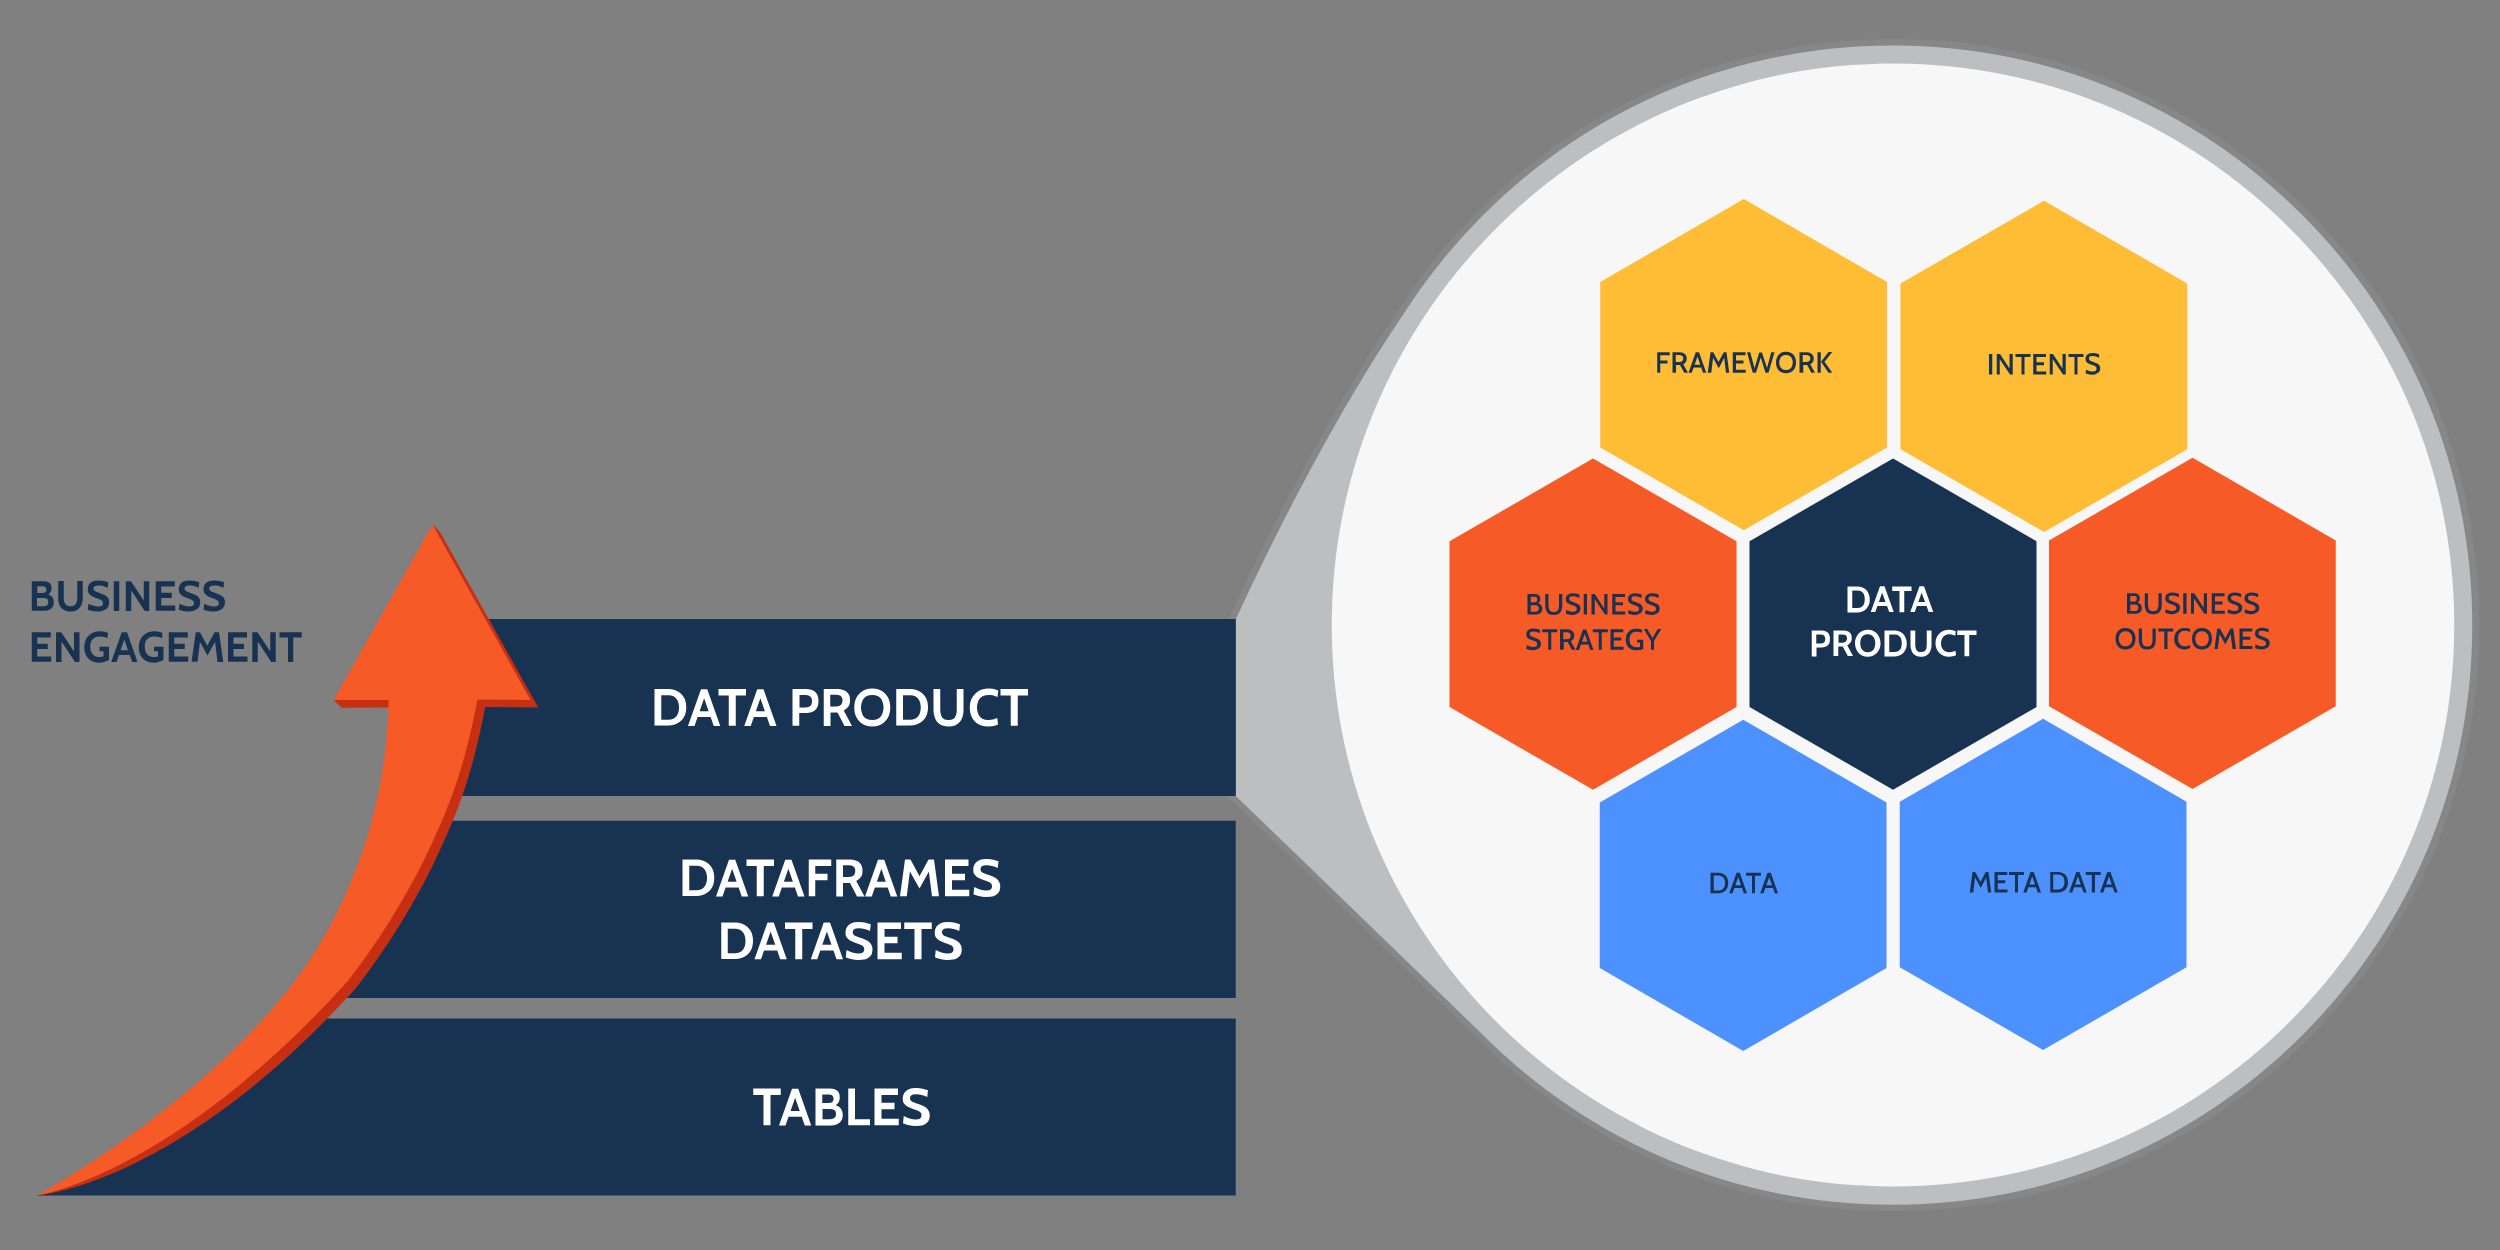 <?xml version="1.0" encoding="utf-8"?>
<!-- Generator: Adobe Illustrator 27.8.0, SVG Export Plug-In . SVG Version: 6.00 Build 0)  -->
<svg version="1.1" id="Layer_1" xmlns="http://www.w3.org/2000/svg" xmlns:xlink="http://www.w3.org/1999/xlink" x="0px" y="0px"
	 viewBox="0 0 1000 500" style="enable-background:new 0 0 1000 500;" xml:space="preserve">
<rect x="0" y="0" width="1000" height="500" fill="#808080" stroke="none"/>
<style type="text/css">
	.st0{fill:#878787;}
	.st1{fill:#F7F7F7;}
	.st2{fill:#BCBEC0;}
	.st3{fill:#183251;}
	.st4{fill:#F65A27;}
	.st5{fill:#FFBC35;}
	.st6{fill:#4D91FE;}
	.st7{fill:#FFFFFF;}
	.st8{fill:#C62F12;}
</style>
<g>
	<path class="st0" d="M923,84.2C878.7,40,819.9,15.6,757.3,15.6S635.8,40,591.5,84.2c-1.2,1.1-2.3,2.3-3.5,3.6
		c-11,11.4-20.7,23.8-29,36.9c-36.4,53.5-67.4,122.8-67.4,122.8v35.2v0.7v35.7c0,0,22.4,21.4,99.9,96.6
		c44.3,44.3,103.1,68.7,165.8,68.7S878.7,460,923,415.8c44.3-44.3,68.7-103.1,68.7-165.8S967.3,128.5,923,84.2z M757.3,477.1
		c-2,0-4,0-6-0.1c-0.6,0-1.3-0.1-1.9-0.1c-1.3,0-2.7-0.1-4-0.2c-0.8,0-1.5-0.1-2.3-0.1c-1.2-0.1-2.4-0.1-3.6-0.2
		c-0.8-0.1-1.6-0.1-2.4-0.2c-1.2-0.1-2.3-0.2-3.5-0.3c-0.8-0.1-1.6-0.2-2.4-0.3c-1.1-0.1-2.3-0.3-3.4-0.4c-0.8-0.1-1.6-0.2-2.4-0.3
		c-1.1-0.2-2.2-0.3-3.4-0.5c-0.8-0.1-1.6-0.3-2.4-0.4c-1.1-0.2-2.2-0.4-3.4-0.6c-0.8-0.1-1.6-0.3-2.4-0.5c-1.1-0.2-2.2-0.4-3.4-0.7
		c-0.8-0.2-1.5-0.3-2.3-0.5c-1.1-0.2-2.3-0.5-3.4-0.8c-0.7-0.2-1.5-0.4-2.2-0.5c-1.1-0.3-2.3-0.6-3.4-0.9c-0.7-0.2-1.4-0.4-2.1-0.6
		c-1.2-0.3-2.3-0.6-3.5-1c-0.7-0.2-1.4-0.4-2-0.6c-1.2-0.4-2.3-0.7-3.5-1.1c-0.6-0.2-1.3-0.4-1.9-0.6c-1.2-0.4-2.4-0.8-3.6-1.2
		c-0.6-0.2-1.2-0.4-1.8-0.6c-1.2-0.4-2.5-0.9-3.7-1.4c-0.5-0.2-1.1-0.4-1.6-0.6c-1.3-0.5-2.5-1-3.8-1.5c-0.5-0.2-1-0.4-1.4-0.6
		c-1.3-0.6-2.7-1.1-4-1.7c-0.4-0.2-0.8-0.3-1.2-0.5c-1.4-0.6-2.8-1.3-4.2-1.9c-0.3-0.1-0.6-0.3-0.9-0.4c-1.5-0.7-3-1.5-4.5-2.2
		c-0.2-0.1-0.4-0.2-0.5-0.3c-23.9-12.1-45.3-28.3-63.4-47.6c0,0,0,0,0,0l0,0c-38-40.6-61.3-95.1-61.3-155s23.3-114.4,61.3-155l0,0
		c0,0,0,0,0,0c18.1-19.4,39.6-35.5,63.4-47.6c0.2-0.1,0.4-0.2,0.5-0.3c1.5-0.8,3-1.5,4.5-2.2c0.3-0.1,0.6-0.3,0.9-0.4
		c1.4-0.7,2.8-1.3,4.2-1.9c0.4-0.2,0.8-0.3,1.2-0.5c1.3-0.6,2.6-1.1,4-1.7c0.5-0.2,1-0.4,1.4-0.6c1.3-0.5,2.5-1,3.8-1.5
		c0.5-0.2,1.1-0.4,1.6-0.6c1.2-0.5,2.5-0.9,3.7-1.4c0.6-0.2,1.2-0.4,1.8-0.6c1.2-0.4,2.4-0.8,3.6-1.2c0.6-0.2,1.3-0.4,1.9-0.6
		c1.2-0.4,2.3-0.7,3.5-1.1c0.7-0.2,1.3-0.4,2-0.6c1.1-0.3,2.3-0.7,3.5-1c0.7-0.2,1.4-0.4,2.1-0.6c1.1-0.3,2.3-0.6,3.4-0.9
		c0.7-0.2,1.5-0.4,2.2-0.5c1.1-0.3,2.3-0.5,3.4-0.8c0.8-0.2,1.5-0.3,2.3-0.5c1.1-0.2,2.2-0.5,3.4-0.7c0.8-0.2,1.6-0.3,2.4-0.5
		c1.1-0.2,2.2-0.4,3.4-0.6c0.8-0.1,1.6-0.3,2.4-0.4c1.1-0.2,2.2-0.3,3.4-0.5c0.8-0.1,1.6-0.2,2.4-0.3c1.1-0.1,2.3-0.3,3.4-0.4
		c0.8-0.1,1.6-0.2,2.4-0.3c1.1-0.1,2.3-0.2,3.5-0.3c0.8-0.1,1.6-0.2,2.4-0.2c1.2-0.1,2.4-0.2,3.6-0.2c0.8,0,1.5-0.1,2.3-0.1
		c1.3-0.1,2.7-0.1,4-0.2c0.6,0,1.3-0.1,1.9-0.1c2-0.1,4-0.1,6-0.1c125.2,0,227.1,101.9,227.1,227.1S882.5,477.1,757.3,477.1z"/>
	
		<ellipse transform="matrix(0.707 -0.707 0.707 0.707 44.971 608.571)" class="st1" cx="757.1" cy="250" rx="226.1" ry="226.1"/>
	<path class="st2" d="M921,86.1c-43.8-43.8-102-67.9-163.9-67.9S636.9,42.3,593.2,86.1c-1.1,1.1-2.3,2.3-3.4,3.5
		c-10.9,11.3-20.4,23.5-28.7,36.5c-36,52.9-66.7,121.5-66.7,121.5v34.9v0.7v35.3c0,0,22.1,21.2,98.8,95.5
		c43.8,43.8,102,67.9,163.9,67.9s120.1-24.1,163.9-67.9c43.8-43.8,67.9-102,67.9-163.9S964.8,129.9,921,86.1z M757.1,474.6
		c-2,0-4,0-5.9-0.1c-0.6,0-1.3-0.1-1.9-0.1c-1.3,0-2.6-0.1-4-0.2c-0.8,0-1.5-0.1-2.3-0.1c-1.2-0.1-2.4-0.1-3.6-0.2
		c-0.8-0.1-1.6-0.1-2.4-0.2c-1.1-0.1-2.3-0.2-3.4-0.3c-0.8-0.1-1.6-0.2-2.4-0.3c-1.1-0.1-2.2-0.3-3.4-0.4c-0.8-0.1-1.6-0.2-2.4-0.3
		c-1.1-0.2-2.2-0.3-3.3-0.5c-0.8-0.1-1.6-0.3-2.4-0.4c-1.1-0.2-2.2-0.4-3.3-0.6c-0.8-0.1-1.6-0.3-2.3-0.4c-1.1-0.2-2.2-0.4-3.3-0.7
		c-0.8-0.2-1.5-0.3-2.3-0.5c-1.1-0.2-2.2-0.5-3.3-0.8c-0.7-0.2-1.5-0.4-2.2-0.5c-1.1-0.3-2.2-0.6-3.4-0.9c-0.7-0.2-1.4-0.4-2.1-0.6
		c-1.1-0.3-2.3-0.6-3.4-1c-0.7-0.2-1.3-0.4-2-0.6c-1.2-0.4-2.3-0.7-3.5-1.1c-0.6-0.2-1.3-0.4-1.9-0.6c-1.2-0.4-2.4-0.8-3.5-1.2
		c-0.6-0.2-1.2-0.4-1.8-0.6c-1.2-0.4-2.4-0.9-3.6-1.3c-0.5-0.2-1.1-0.4-1.6-0.6c-1.3-0.5-2.5-1-3.8-1.5c-0.5-0.2-0.9-0.4-1.4-0.6
		c-1.3-0.5-2.6-1.1-3.9-1.7c-0.4-0.2-0.8-0.3-1.2-0.5c-1.4-0.6-2.8-1.3-4.1-1.9c-0.3-0.1-0.6-0.3-0.9-0.4c-1.5-0.7-3-1.4-4.4-2.2
		c-0.2-0.1-0.4-0.2-0.5-0.3c-23.6-12-44.8-28-62.7-47.1c0,0,0,0,0,0l0,0c-37.6-40.2-60.6-94.1-60.6-153.3s23-113.1,60.6-153.3l0,0
		c0,0,0,0,0,0c17.9-19.1,39.1-35.2,62.7-47.1c0.2-0.1,0.4-0.2,0.5-0.3c1.5-0.7,3-1.5,4.4-2.2c0.3-0.1,0.6-0.3,0.9-0.4
		c1.4-0.6,2.8-1.3,4.1-1.9c0.4-0.2,0.8-0.3,1.2-0.5c1.3-0.6,2.6-1.1,3.9-1.7c0.5-0.2,0.9-0.4,1.4-0.6c1.3-0.5,2.5-1,3.8-1.5
		c0.5-0.2,1.1-0.4,1.6-0.6c1.2-0.5,2.4-0.9,3.6-1.3c0.6-0.2,1.2-0.4,1.8-0.6c1.2-0.4,2.4-0.8,3.5-1.2c0.6-0.2,1.3-0.4,1.9-0.6
		c1.2-0.4,2.3-0.7,3.5-1.1c0.7-0.2,1.3-0.4,2-0.6c1.1-0.3,2.3-0.7,3.4-1c0.7-0.2,1.4-0.4,2.1-0.6c1.1-0.3,2.2-0.6,3.4-0.9
		c0.7-0.2,1.5-0.4,2.2-0.5c1.1-0.3,2.2-0.5,3.3-0.8c0.8-0.2,1.5-0.3,2.3-0.5c1.1-0.2,2.2-0.5,3.3-0.7c0.8-0.2,1.5-0.3,2.3-0.4
		c1.1-0.2,2.2-0.4,3.3-0.6c0.8-0.1,1.6-0.3,2.4-0.4c1.1-0.2,2.2-0.3,3.3-0.5c0.8-0.1,1.6-0.2,2.4-0.3c1.1-0.1,2.2-0.3,3.4-0.4
		c0.8-0.1,1.6-0.2,2.4-0.3c1.1-0.1,2.3-0.2,3.4-0.3c0.8-0.1,1.6-0.2,2.4-0.2c1.2-0.1,2.4-0.2,3.6-0.2c0.8,0,1.5-0.1,2.3-0.1
		c1.3-0.1,2.6-0.1,4-0.2c0.6,0,1.3-0.1,1.9-0.1c2-0.1,3.9-0.1,5.9-0.1c123.8,0,224.6,100.7,224.6,224.6S880.9,474.6,757.1,474.6z"/>
</g>
<polygon class="st3" points="699.8,216.5 699.8,282.8 757.2,315.9 814.6,282.8 814.6,216.5 757.2,183.4 "/>
<polygon class="st4" points="579.8,216.5 579.8,282.8 637.2,315.9 694.6,282.8 694.6,216.5 637.2,183.4 "/>
<polygon class="st5" points="640.1,112.8 640.1,179 697.5,212.1 754.8,179 754.8,112.8 697.5,79.6 "/>
<polygon class="st6" points="639.9,321 639.9,387.2 697.3,420.4 754.6,387.2 754.6,321 697.3,287.9 "/>
<polygon class="st6" points="759.9,320.7 759.9,386.9 817.2,420 874.6,386.9 874.6,320.7 817.2,287.5 "/>
<polygon class="st4" points="819.6,216.2 819.6,282.5 877,315.6 934.3,282.5 934.3,216.2 877,183.1 "/>
<polygon class="st5" points="760.2,113.4 760.2,179.7 817.6,212.8 874.9,179.7 874.9,113.4 817.6,80.3 "/>
<g>
	<path class="st3" d="M662.9,149.1v-8.2h5v1.2h-3.8v2.1h2.9v1.2h-2.9v3.7H662.9z"/>
	<path class="st3" d="M669,149.1v-8.2h2.8c0.6,0,1.1,0.1,1.5,0.3c0.4,0.2,0.8,0.5,1,0.8c0.2,0.4,0.4,0.8,0.4,1.4
		c0,0.6-0.1,1.1-0.4,1.4c-0.2,0.4-0.6,0.7-1,0.9l1.9,3.4h-1.5L672,146c0,0,0,0,0,0c0,0,0,0,0,0h-1.6v3.1H669z M670.3,144.8h1.3
		c0.6,0,1-0.1,1.3-0.4c0.3-0.3,0.4-0.6,0.4-1c0-0.5-0.1-0.8-0.4-1c-0.3-0.2-0.7-0.4-1.3-0.4h-1.3V144.8z"/>
	<path class="st3" d="M678.8,142.1h0.4l-2.5,7h-1.3l2.9-8.2h1.3l2.9,8.2h-1.3L678.8,142.1z M680.7,147h-3.5v-1.1h3.5V147z"/>
	<path class="st3" d="M683.1,149.1l1.1-8.2h1.1l2.1,3.9l2.1-3.9h1.1l1.1,8.2h-1.3l-0.8-6.5l0.3,0.1l-2.4,4.6l-2.5-4.6l0.3-0.1
		l-0.8,6.5H683.1z"/>
	<path class="st3" d="M693.1,149.1v-8.2h5.1v1.2h-3.8v2.1h3v1.2h-3v2.5h3.9v1.2H693.1z"/>
	<path class="st3" d="M701.1,149.1l-2.3-8.2h1.3l1.7,6.4l1.9-6.3h1.1l2,6.2l1.7-6.3h1.3l-2.4,8.2h-1.2l-1.9-6.1l-1.9,6.1H701.1z"/>
	<path class="st3" d="M714.4,149.3c-0.8,0-1.5-0.2-2.1-0.5c-0.6-0.4-1.1-0.8-1.4-1.5c-0.3-0.6-0.5-1.4-0.5-2.3s0.2-1.6,0.5-2.3
		c0.3-0.6,0.8-1.1,1.4-1.5c0.6-0.4,1.3-0.5,2.1-0.5c0.8,0,1.5,0.2,2.1,0.5c0.6,0.4,1.1,0.8,1.4,1.5c0.3,0.6,0.5,1.4,0.5,2.3
		s-0.2,1.6-0.5,2.3c-0.3,0.6-0.8,1.1-1.4,1.5C715.8,149.1,715.1,149.3,714.4,149.3z M714.4,148c0.6,0,1.1-0.1,1.5-0.4
		s0.7-0.6,0.9-1.1c0.2-0.5,0.3-1,0.3-1.5s-0.1-1.1-0.3-1.5c-0.2-0.5-0.5-0.8-0.9-1.1c-0.4-0.3-0.9-0.4-1.5-0.4
		c-0.6,0-1.1,0.1-1.5,0.4c-0.4,0.3-0.7,0.6-0.9,1.1c-0.2,0.5-0.3,1-0.3,1.5s0.1,1.1,0.3,1.5c0.2,0.5,0.5,0.8,0.9,1.1
		C713.3,147.9,713.8,148,714.4,148z"/>
	<path class="st3" d="M719.8,149.1v-8.2h2.8c0.6,0,1.1,0.1,1.5,0.3c0.4,0.2,0.8,0.5,1,0.8c0.2,0.4,0.4,0.8,0.4,1.4
		c0,0.6-0.1,1.1-0.4,1.4c-0.2,0.4-0.6,0.7-1,0.9l1.9,3.4h-1.5l-1.6-3.1c0,0,0,0,0,0c0,0,0,0,0,0h-1.6v3.1H719.8z M721.1,144.8h1.3
		c0.6,0,1-0.1,1.3-0.4c0.3-0.3,0.4-0.6,0.4-1c0-0.5-0.1-0.8-0.4-1c-0.3-0.2-0.7-0.4-1.3-0.4h-1.3V144.8z"/>
	<path class="st3" d="M727,149.1v-8.2h1.3v8.2H727z M731.4,149.1l-3-4.4l3-3.9h1.5l-3.1,3.9l3.1,4.4H731.4z"/>
</g>
<g>
	<path class="st3" d="M795.6,149.8v-8.2h1.3v8.2H795.6z"/>
	<path class="st3" d="M798.7,149.8v-8.2h1.3l3.8,5.8v-5.8h1.3v8.2h-1.1l-4.1-6.1v6.1H798.7z"/>
	<path class="st3" d="M808.6,149.8v-7h-2.4v-1.2h6v1.2h-2.4v7H808.6z"/>
	<path class="st3" d="M813.3,149.8v-8.2h5.1v1.2h-3.8v2.1h3v1.2h-3v2.5h3.9v1.2H813.3z"/>
	<path class="st3" d="M819.9,149.8v-8.2h1.3l3.8,5.8v-5.8h1.3v8.2h-1.1l-4.1-6.1v6.1H819.9z"/>
	<path class="st3" d="M829.8,149.8v-7h-2.4v-1.2h6v1.2h-2.4v7H829.8z"/>
	<path class="st3" d="M836.9,149.9c-0.3,0-0.7,0-1-0.1c-0.3-0.1-0.7-0.1-1-0.2c-0.3-0.1-0.5-0.2-0.7-0.3l0.2-1.4
		c0.2,0.1,0.5,0.2,0.8,0.3c0.3,0.1,0.6,0.2,0.9,0.3c0.3,0.1,0.7,0.1,1,0.1c0.5,0,0.9-0.1,1.1-0.3c0.3-0.2,0.4-0.5,0.4-0.8
		c0-0.3-0.1-0.5-0.2-0.7c-0.1-0.2-0.4-0.3-0.7-0.5c-0.3-0.1-0.7-0.3-1.1-0.4c-0.4-0.1-0.8-0.3-1.2-0.5c-0.4-0.2-0.7-0.4-0.9-0.7
		c-0.2-0.3-0.3-0.7-0.3-1.2c0-0.4,0.1-0.8,0.3-1.2c0.2-0.3,0.6-0.6,1-0.8s1-0.3,1.6-0.3c0.5,0,1,0.1,1.5,0.2
		c0.5,0.1,0.8,0.2,1.1,0.4l-0.1,1.3c-0.5-0.2-0.9-0.4-1.3-0.5c-0.4-0.1-0.8-0.2-1.2-0.2c-0.5,0-0.8,0.1-1.1,0.2s-0.4,0.4-0.4,0.8
		c0,0.3,0.1,0.5,0.2,0.6c0.1,0.2,0.3,0.3,0.6,0.4c0.3,0.1,0.6,0.2,1,0.4c0.6,0.2,1.1,0.4,1.5,0.6c0.4,0.2,0.7,0.5,0.9,0.8
		c0.2,0.3,0.3,0.7,0.3,1.2c0,0.3-0.1,0.6-0.2,0.9c-0.1,0.3-0.3,0.5-0.5,0.7c-0.2,0.2-0.6,0.4-1,0.5
		C838.1,149.9,837.6,149.9,836.9,149.9z"/>
</g>
<g>
	<path class="st3" d="M611,245.8v-8.2h2.8c0.8,0,1.3,0.2,1.7,0.5c0.4,0.3,0.6,0.8,0.6,1.5c0,0.5-0.1,0.9-0.3,1.2
		c-0.2,0.3-0.5,0.6-0.9,0.7l0.1-0.2c0.6,0.1,1.1,0.4,1.4,0.7c0.3,0.4,0.5,0.9,0.5,1.5c0,0.7-0.2,1.3-0.7,1.7
		c-0.5,0.4-1.1,0.6-1.9,0.6H611z M612.3,240.9h1.4c0.4,0,0.7-0.1,0.9-0.2c0.2-0.2,0.3-0.4,0.3-0.9c0-0.4-0.1-0.7-0.3-0.9
		c-0.2-0.2-0.5-0.2-0.9-0.2h-1.4V240.9z M612.3,244.7h1.8c0.4,0,0.8-0.1,1-0.3c0.3-0.2,0.4-0.5,0.4-1c0-0.5-0.1-0.8-0.4-1
		c-0.3-0.2-0.6-0.3-1-0.3h-1.8V244.7z"/>
	<path class="st3" d="M621.5,246c-0.8,0-1.4-0.1-1.9-0.4c-0.5-0.3-0.9-0.7-1.1-1.3c-0.2-0.5-0.4-1.2-0.4-2v-4.7h1.3v4.4
		c0,0.4,0,0.7,0.1,1.1c0.1,0.3,0.2,0.6,0.3,0.9c0.1,0.3,0.4,0.5,0.6,0.6c0.3,0.1,0.6,0.2,1.1,0.2c0.5,0,0.8-0.1,1.1-0.2
		c0.3-0.1,0.5-0.4,0.6-0.6c0.1-0.3,0.3-0.6,0.3-0.9c0.1-0.3,0.1-0.7,0.1-1.1v-4.4h1.3v4.7c0,0.8-0.1,1.4-0.4,2
		c-0.2,0.5-0.6,1-1.1,1.3C622.9,245.8,622.3,246,621.5,246z"/>
	<path class="st3" d="M629,246c-0.3,0-0.7,0-1-0.1c-0.3-0.1-0.7-0.1-1-0.2c-0.3-0.1-0.5-0.2-0.7-0.3l0.2-1.4
		c0.2,0.1,0.5,0.2,0.8,0.3c0.3,0.1,0.6,0.2,0.9,0.3c0.3,0.1,0.7,0.1,1,0.1c0.5,0,0.9-0.1,1.1-0.3c0.3-0.2,0.4-0.5,0.4-0.8
		c0-0.3-0.1-0.5-0.2-0.7c-0.1-0.2-0.4-0.3-0.7-0.5c-0.3-0.1-0.7-0.3-1.1-0.4c-0.4-0.1-0.8-0.3-1.2-0.5c-0.4-0.2-0.7-0.4-0.9-0.7
		c-0.2-0.3-0.3-0.7-0.3-1.2c0-0.4,0.1-0.8,0.3-1.2c0.2-0.3,0.6-0.6,1-0.8s1-0.3,1.6-0.3c0.5,0,1,0.1,1.5,0.2
		c0.5,0.1,0.8,0.2,1.1,0.4l-0.1,1.3c-0.5-0.2-0.9-0.4-1.3-0.5c-0.4-0.1-0.8-0.2-1.2-0.2c-0.5,0-0.8,0.1-1.1,0.2s-0.4,0.4-0.4,0.8
		c0,0.3,0.1,0.5,0.2,0.6c0.1,0.2,0.3,0.3,0.6,0.4c0.3,0.1,0.6,0.2,1,0.4c0.6,0.2,1.1,0.4,1.5,0.6c0.4,0.2,0.7,0.5,0.9,0.8
		c0.2,0.3,0.3,0.7,0.3,1.2c0,0.3-0.1,0.6-0.2,0.9c-0.1,0.3-0.3,0.5-0.5,0.7c-0.2,0.2-0.6,0.4-1,0.5C630.1,245.9,629.6,246,629,246z"
		/>
	<path class="st3" d="M633.5,245.8v-8.2h1.3v8.2H633.5z"/>
	<path class="st3" d="M636.6,245.8v-8.2h1.3l3.8,5.8v-5.8h1.3v8.2H642l-4.1-6.1v6.1H636.6z"/>
	<path class="st3" d="M644.9,245.8v-8.2h5.1v1.2h-3.8v2.1h3v1.2h-3v2.5h3.9v1.2H644.9z"/>
	<path class="st3" d="M653.9,246c-0.3,0-0.7,0-1-0.1c-0.3-0.1-0.7-0.1-1-0.2c-0.3-0.1-0.5-0.2-0.7-0.3l0.2-1.4
		c0.2,0.1,0.5,0.2,0.8,0.3c0.3,0.1,0.6,0.2,0.9,0.3c0.3,0.1,0.7,0.1,1,0.1c0.5,0,0.9-0.1,1.1-0.3c0.3-0.2,0.4-0.5,0.4-0.8
		c0-0.3-0.1-0.5-0.2-0.7c-0.1-0.2-0.4-0.3-0.7-0.5c-0.3-0.1-0.7-0.3-1.1-0.4c-0.4-0.1-0.8-0.3-1.2-0.5c-0.4-0.2-0.7-0.4-0.9-0.7
		c-0.2-0.3-0.3-0.7-0.3-1.2c0-0.4,0.1-0.8,0.3-1.2c0.2-0.3,0.6-0.6,1-0.8s1-0.3,1.6-0.3c0.5,0,1,0.1,1.5,0.2
		c0.5,0.1,0.8,0.2,1.1,0.4l-0.1,1.3c-0.5-0.2-0.9-0.4-1.3-0.5c-0.4-0.1-0.8-0.2-1.2-0.2c-0.5,0-0.8,0.1-1.1,0.2
		c-0.3,0.2-0.4,0.4-0.4,0.8c0,0.3,0.1,0.5,0.2,0.6c0.1,0.2,0.3,0.3,0.6,0.4c0.3,0.1,0.6,0.2,1,0.4c0.6,0.2,1.1,0.4,1.5,0.6
		c0.4,0.2,0.7,0.5,0.9,0.8c0.2,0.3,0.3,0.7,0.3,1.2c0,0.3-0.1,0.6-0.2,0.9c-0.1,0.3-0.3,0.5-0.5,0.7c-0.2,0.2-0.6,0.4-1,0.5
		C655,245.9,654.5,246,653.9,246z"/>
	<path class="st3" d="M660.7,246c-0.3,0-0.7,0-1-0.1c-0.3-0.1-0.7-0.1-1-0.2c-0.3-0.1-0.5-0.2-0.7-0.3l0.2-1.4
		c0.2,0.1,0.5,0.2,0.8,0.3c0.3,0.1,0.6,0.2,0.9,0.3c0.3,0.1,0.7,0.1,1,0.1c0.5,0,0.9-0.1,1.1-0.3c0.3-0.2,0.4-0.5,0.4-0.8
		c0-0.3-0.1-0.5-0.2-0.7c-0.1-0.2-0.4-0.3-0.7-0.5c-0.3-0.1-0.7-0.3-1.1-0.4c-0.4-0.1-0.8-0.3-1.2-0.5c-0.4-0.2-0.7-0.4-0.9-0.7
		c-0.2-0.3-0.3-0.7-0.3-1.2c0-0.4,0.1-0.8,0.3-1.2c0.2-0.3,0.6-0.6,1-0.8c0.4-0.2,1-0.3,1.6-0.3c0.5,0,1,0.1,1.5,0.2
		c0.5,0.1,0.8,0.2,1.1,0.4l-0.1,1.3c-0.5-0.2-0.9-0.4-1.3-0.5c-0.4-0.1-0.8-0.2-1.2-0.2c-0.5,0-0.8,0.1-1.1,0.2
		c-0.3,0.2-0.4,0.4-0.4,0.8c0,0.3,0.1,0.5,0.2,0.6c0.1,0.2,0.3,0.3,0.6,0.4c0.3,0.1,0.6,0.2,1,0.4c0.6,0.2,1.1,0.4,1.5,0.6
		c0.4,0.2,0.7,0.5,0.9,0.8c0.2,0.3,0.3,0.7,0.3,1.2c0,0.3-0.1,0.6-0.2,0.9c-0.1,0.3-0.3,0.5-0.5,0.7c-0.2,0.2-0.6,0.4-1,0.5
		C661.8,245.9,661.3,246,660.7,246z"/>
	<path class="st3" d="M613.2,260.1c-0.3,0-0.7,0-1-0.1c-0.3-0.1-0.7-0.1-1-0.2c-0.3-0.1-0.5-0.2-0.7-0.3l0.2-1.4
		c0.2,0.1,0.5,0.2,0.8,0.3c0.3,0.1,0.6,0.2,0.9,0.3c0.3,0.1,0.7,0.1,1,0.1c0.5,0,0.9-0.1,1.1-0.3c0.3-0.2,0.4-0.5,0.4-0.8
		c0-0.3-0.1-0.5-0.2-0.7c-0.1-0.2-0.4-0.3-0.7-0.5c-0.3-0.1-0.7-0.3-1.1-0.4c-0.4-0.1-0.8-0.3-1.2-0.5c-0.4-0.2-0.7-0.4-0.9-0.7
		c-0.2-0.3-0.3-0.7-0.3-1.2c0-0.4,0.1-0.8,0.3-1.2c0.2-0.3,0.6-0.6,1-0.8s1-0.3,1.6-0.3c0.5,0,1,0.1,1.5,0.2
		c0.5,0.1,0.8,0.2,1.1,0.4l-0.1,1.3c-0.5-0.2-0.9-0.4-1.3-0.5s-0.8-0.2-1.2-0.2c-0.5,0-0.8,0.1-1.1,0.2s-0.4,0.4-0.4,0.8
		c0,0.3,0.1,0.5,0.2,0.6c0.1,0.2,0.3,0.3,0.6,0.4c0.3,0.1,0.6,0.2,1,0.4c0.6,0.2,1.1,0.4,1.5,0.6c0.4,0.2,0.7,0.5,0.9,0.8
		c0.2,0.3,0.3,0.7,0.3,1.2c0,0.3-0.1,0.6-0.2,0.9c-0.1,0.3-0.3,0.5-0.5,0.7c-0.2,0.2-0.6,0.4-1,0.5
		C614.3,260,613.8,260.1,613.2,260.1z"/>
	<path class="st3" d="M619.3,259.9v-7h-2.4v-1.2h6v1.2h-2.4v7H619.3z"/>
	<path class="st3" d="M624,259.9v-8.2h2.8c0.6,0,1.1,0.1,1.5,0.3c0.4,0.2,0.8,0.5,1,0.8c0.2,0.4,0.4,0.8,0.4,1.4
		c0,0.6-0.1,1.1-0.4,1.4c-0.2,0.4-0.6,0.7-1,0.9l1.9,3.4h-1.5l-1.6-3.1c0,0,0,0,0,0c0,0,0,0,0,0h-1.6v3.1H624z M625.3,255.7h1.3
		c0.6,0,1-0.1,1.3-0.4c0.3-0.3,0.4-0.6,0.4-1c0-0.5-0.1-0.8-0.4-1c-0.3-0.2-0.7-0.4-1.3-0.4h-1.3V255.7z"/>
	<path class="st3" d="M633.7,253h0.4l-2.5,7h-1.3l2.9-8.2h1.3l2.9,8.2h-1.3L633.7,253z M635.7,257.8h-3.5v-1.1h3.5V257.8z"/>
	<path class="st3" d="M639.5,259.9v-7h-2.4v-1.2h6v1.2h-2.4v7H639.5z"/>
	<path class="st3" d="M644.2,259.9v-8.2h5.1v1.2h-3.8v2.1h3v1.2h-3v2.5h3.9v1.2H644.2z"/>
	<path class="st3" d="M654.3,260.1c-0.8,0-1.5-0.2-2.1-0.5c-0.6-0.4-1.1-0.8-1.4-1.5c-0.3-0.6-0.5-1.4-0.5-2.3
		c0-0.9,0.2-1.6,0.5-2.3c0.4-0.6,0.9-1.1,1.5-1.5c0.6-0.4,1.4-0.5,2.2-0.5c0.4,0,0.9,0,1.3,0.1s0.7,0.2,1,0.3l-0.1,1.2
		c-0.3-0.1-0.6-0.2-1-0.3c-0.4-0.1-0.7-0.1-1.1-0.1c-0.7,0-1.2,0.1-1.6,0.4c-0.4,0.3-0.7,0.6-0.9,1.1s-0.3,1-0.3,1.6
		c0,0.6,0.1,1.1,0.3,1.6c0.2,0.5,0.5,0.8,1,1.1c0.4,0.3,1,0.4,1.6,0.4c0.2,0,0.4,0,0.6,0c0.2,0,0.5-0.1,0.7-0.1v-1.8h-1.2v-1.1h2.5
		v3.7c-0.3,0.2-0.7,0.3-1.2,0.4C655.4,260,654.9,260.1,654.3,260.1z"/>
	<path class="st3" d="M660.4,259.9v-3.5l-2.9-4.8h1.4l2.4,4.1h-0.6l2.4-4.1h1.4l-2.9,4.8v3.5H660.4z"/>
</g>
<g>
	<path class="st3" d="M787.9,357l1.1-8.2h1.1l2.1,3.9l2.1-3.9h1.1l1.1,8.2h-1.3l-0.8-6.5l0.3,0.1l-2.4,4.6l-2.5-4.6l0.3-0.1
		l-0.8,6.5H787.9z"/>
	<path class="st3" d="M797.8,357v-8.2h5.1v1.2h-3.8v2.1h3v1.2h-3v2.5h3.9v1.2H797.8z"/>
	<path class="st3" d="M806,357v-7h-2.4v-1.2h6v1.2h-2.4v7H806z"/>
	<path class="st3" d="M812.7,350h0.4l-2.5,7h-1.3l2.9-8.2h1.3l2.9,8.2h-1.3L812.7,350z M814.6,354.9h-3.5v-1.1h3.5V354.9z"/>
	<path class="st3" d="M820.1,357v-8.2h3.1c0.8,0,1.5,0.2,2.1,0.5c0.6,0.3,1.1,0.8,1.4,1.4c0.3,0.6,0.5,1.4,0.5,2.2s-0.2,1.6-0.5,2.2
		c-0.3,0.6-0.8,1.1-1.4,1.4c-0.6,0.3-1.3,0.5-2.1,0.5H820.1z M821.3,355.8h1.8c0.6,0,1.1-0.1,1.5-0.4c0.4-0.2,0.7-0.6,0.9-1
		s0.3-1,0.3-1.6c0-0.6-0.1-1.1-0.3-1.6s-0.5-0.8-0.9-1c-0.4-0.2-0.9-0.4-1.5-0.4h-1.8V355.8z"/>
	<path class="st3" d="M831,350h0.4l-2.5,7h-1.3l2.9-8.2h1.3l2.9,8.2h-1.3L831,350z M832.9,354.9h-3.5v-1.1h3.5V354.9z"/>
	<path class="st3" d="M836.7,357v-7h-2.4v-1.2h6v1.2H838v7H836.7z"/>
	<path class="st3" d="M843.4,350h0.4l-2.5,7H840l2.9-8.2h1.3l2.9,8.2h-1.3L843.4,350z M845.3,354.9h-3.5v-1.1h3.5V354.9z"/>
</g>
<g>
	<path class="st3" d="M684.2,357.3v-8.2h3.1c0.8,0,1.5,0.2,2.1,0.5c0.6,0.3,1.1,0.8,1.4,1.4c0.3,0.6,0.5,1.4,0.5,2.2
		s-0.2,1.6-0.5,2.2c-0.3,0.6-0.8,1.1-1.4,1.4c-0.6,0.3-1.3,0.5-2.1,0.5H684.2z M685.5,356.2h1.8c0.6,0,1.1-0.1,1.5-0.4
		c0.4-0.2,0.7-0.6,0.9-1s0.3-1,0.3-1.6c0-0.6-0.1-1.1-0.3-1.6c-0.2-0.4-0.5-0.8-0.9-1c-0.4-0.2-0.9-0.4-1.5-0.4h-1.8V356.2z"/>
	<path class="st3" d="M695.1,350.3h0.4l-2.5,7h-1.3l2.9-8.2h1.3l2.9,8.2h-1.3L695.1,350.3z M697,355.2h-3.5v-1.1h3.5V355.2z"/>
	<path class="st3" d="M700.8,357.3v-7h-2.4v-1.2h6v1.2h-2.4v7H700.8z"/>
	<path class="st3" d="M707.5,350.3h0.4l-2.5,7h-1.3l2.9-8.2h1.3l2.9,8.2h-1.3L707.5,350.3z M709.4,355.2h-3.5v-1.1h3.5V355.2z"/>
</g>
<g>
	<path class="st7" d="M739,244.9v-10.3h3.8c1,0,1.9,0.2,2.6,0.6c0.8,0.4,1.4,1,1.8,1.8s0.7,1.7,0.7,2.8s-0.2,2-0.7,2.8
		s-1,1.4-1.8,1.8c-0.8,0.4-1.6,0.6-2.6,0.6H739z M740.9,243.2h2c0.7,0,1.2-0.1,1.7-0.4c0.4-0.3,0.8-0.7,1-1.2
		c0.2-0.5,0.3-1.1,0.3-1.9s-0.1-1.3-0.3-1.9c-0.2-0.5-0.6-0.9-1-1.2c-0.4-0.3-1-0.4-1.7-0.4h-2V243.2z"/>
	<path class="st7" d="M752.6,236.4h0.5l-3,8.4h-1.8l3.7-10.3h1.8l3.7,10.3h-1.8L752.6,236.4z M755,242.4h-4.3v-1.6h4.3V242.4z"/>
	<path class="st7" d="M759.8,244.9v-8.5h-2.9v-1.8h7.7v1.8h-2.9v8.5H759.8z"/>
	<path class="st7" d="M768.4,236.4h0.5l-3,8.4h-1.8l3.7-10.3h1.8l3.7,10.3h-1.8L768.4,236.4z M770.8,242.4h-4.3v-1.6h4.3V242.4z"/>
	<path class="st7" d="M724.7,262.5v-10.3h3.7c0.8,0,1.5,0.1,2,0.4c0.5,0.2,1,0.6,1.2,1.1s0.4,1.1,0.4,1.9c0,0.8-0.1,1.4-0.4,1.9
		c-0.3,0.5-0.7,0.9-1.2,1.1c-0.5,0.2-1.2,0.4-2,0.4h-1.8v3.6H724.7z M726.6,257.4h1.6c0.6,0,1.1-0.1,1.4-0.4
		c0.3-0.3,0.5-0.7,0.5-1.4c0-0.6-0.2-1.1-0.5-1.4c-0.3-0.3-0.8-0.4-1.5-0.4h-1.6V257.4z"/>
	<path class="st7" d="M733.4,262.5v-10.3h3.8c0.7,0,1.3,0.1,1.9,0.3c0.5,0.2,0.9,0.6,1.2,1s0.4,1,0.4,1.7c0,0.8-0.2,1.4-0.5,1.8
		c-0.3,0.4-0.7,0.8-1.3,1.1l2.3,4.3h-2.1l-2-3.8c0,0,0,0,0,0c0,0,0,0,0,0h-1.8v3.8H733.4z M735.3,257.1h1.4c0.8,0,1.3-0.2,1.6-0.5
		c0.3-0.3,0.5-0.7,0.5-1.2c0-0.5-0.1-0.9-0.4-1.2c-0.3-0.3-0.8-0.4-1.5-0.4h-1.5V257.1z"/>
	<path class="st7" d="M747.1,262.7c-1,0-1.9-0.2-2.6-0.7c-0.8-0.4-1.4-1.1-1.8-1.9c-0.4-0.8-0.7-1.7-0.7-2.8c0-1.1,0.2-2,0.7-2.8
		c0.4-0.8,1-1.4,1.8-1.9c0.8-0.4,1.6-0.7,2.6-0.7c1,0,1.9,0.2,2.6,0.7c0.8,0.4,1.4,1.1,1.8,1.9c0.4,0.8,0.7,1.7,0.7,2.8
		c0,1.1-0.2,2-0.7,2.8c-0.4,0.8-1,1.4-1.8,1.9C748.9,262.5,748,262.7,747.1,262.7z M747.1,260.9c0.7,0,1.3-0.2,1.7-0.5
		c0.5-0.3,0.8-0.7,1-1.3c0.2-0.5,0.3-1.1,0.3-1.8c0-0.7-0.1-1.3-0.3-1.8c-0.2-0.5-0.6-0.9-1-1.3c-0.5-0.3-1-0.5-1.7-0.5
		c-0.7,0-1.3,0.2-1.7,0.5c-0.5,0.3-0.8,0.7-1,1.3c-0.2,0.5-0.3,1.1-0.3,1.8c0,0.7,0.1,1.3,0.3,1.8c0.2,0.5,0.6,0.9,1,1.3
		C745.8,260.7,746.4,260.9,747.1,260.9z"/>
	<path class="st7" d="M753.8,262.5v-10.3h3.8c1,0,1.9,0.2,2.6,0.6c0.8,0.4,1.4,1,1.8,1.8c0.4,0.8,0.7,1.7,0.7,2.8
		c0,1.1-0.2,2-0.7,2.8c-0.4,0.8-1,1.4-1.8,1.8c-0.8,0.4-1.6,0.6-2.6,0.6H753.8z M755.7,260.8h2c0.7,0,1.2-0.1,1.7-0.4
		c0.4-0.3,0.8-0.7,1-1.2c0.2-0.5,0.3-1.1,0.3-1.9s-0.1-1.3-0.3-1.9c-0.2-0.5-0.6-0.9-1-1.2c-0.4-0.3-1-0.4-1.7-0.4h-2V260.8z"/>
	<path class="st7" d="M768.5,262.7c-1,0-1.8-0.2-2.4-0.6c-0.6-0.4-1.1-0.9-1.4-1.6c-0.3-0.7-0.5-1.5-0.5-2.4v-5.9h1.9v5.4
		c0,0.5,0,0.9,0.1,1.3c0.1,0.4,0.2,0.8,0.3,1c0.2,0.3,0.4,0.5,0.7,0.7c0.3,0.2,0.7,0.2,1.2,0.2c0.5,0,0.9-0.1,1.2-0.2
		c0.3-0.2,0.6-0.4,0.7-0.7c0.2-0.3,0.3-0.6,0.3-1c0.1-0.4,0.1-0.9,0.1-1.3v-5.4h1.9v5.9c0,0.9-0.2,1.7-0.5,2.4
		c-0.3,0.7-0.8,1.2-1.4,1.6S769.5,262.7,768.5,262.7z"/>
	<path class="st7" d="M779.6,262.7c-1,0-2-0.2-2.8-0.7s-1.4-1.1-1.9-1.9c-0.4-0.8-0.7-1.7-0.7-2.8c0-1.1,0.2-2,0.7-2.8
		c0.5-0.8,1.1-1.4,1.9-1.9c0.8-0.4,1.7-0.7,2.8-0.7c0.5,0,1,0.1,1.5,0.2c0.5,0.1,0.8,0.3,1.2,0.4l-0.2,1.8c-0.4-0.2-0.8-0.3-1.1-0.4
		c-0.4-0.1-0.8-0.2-1.3-0.2c-0.7,0-1.3,0.2-1.8,0.5c-0.5,0.3-0.8,0.7-1.1,1.3c-0.2,0.5-0.4,1.1-0.4,1.8c0,0.7,0.1,1.3,0.4,1.8
		c0.2,0.5,0.6,1,1.1,1.3c0.5,0.3,1.1,0.5,1.8,0.5c0.5,0,0.9-0.1,1.3-0.2c0.4-0.1,0.8-0.2,1.2-0.4l0.2,1.8c-0.4,0.2-0.8,0.3-1.3,0.4
		C780.5,262.6,780.1,262.7,779.6,262.7z"/>
	<path class="st7" d="M785.8,262.5V254h-2.9v-1.8h7.7v1.8h-2.9v8.5H785.8z"/>
</g>
<g>
	<path class="st3" d="M850.8,245.5v-8.2h2.8c0.8,0,1.3,0.2,1.7,0.5c0.4,0.3,0.6,0.8,0.6,1.5c0,0.5-0.1,0.9-0.3,1.2
		c-0.2,0.3-0.5,0.6-0.9,0.7l0.1-0.2c0.6,0.1,1.1,0.4,1.4,0.7c0.3,0.4,0.5,0.9,0.5,1.5c0,0.7-0.2,1.3-0.7,1.7
		c-0.5,0.4-1.1,0.6-1.9,0.6H850.8z M852.1,240.6h1.4c0.4,0,0.7-0.1,0.9-0.2c0.2-0.2,0.3-0.4,0.3-0.9c0-0.4-0.1-0.7-0.3-0.9
		c-0.2-0.2-0.5-0.2-0.9-0.2h-1.4V240.6z M852.1,244.4h1.8c0.4,0,0.8-0.1,1-0.3c0.3-0.2,0.4-0.5,0.4-1c0-0.5-0.1-0.8-0.4-1
		c-0.3-0.2-0.6-0.3-1-0.3h-1.8V244.4z"/>
	<path class="st3" d="M861.3,245.7c-0.8,0-1.4-0.1-1.9-0.4c-0.5-0.3-0.9-0.7-1.1-1.3c-0.2-0.5-0.4-1.2-0.4-2v-4.7h1.3v4.4
		c0,0.4,0,0.7,0.1,1.1c0.1,0.3,0.2,0.6,0.3,0.9c0.1,0.3,0.4,0.5,0.6,0.6c0.3,0.1,0.6,0.2,1.1,0.2c0.5,0,0.8-0.1,1.1-0.2
		c0.3-0.1,0.5-0.4,0.6-0.6c0.1-0.3,0.3-0.6,0.3-0.9c0.1-0.3,0.1-0.7,0.1-1.1v-4.4h1.3v4.7c0,0.8-0.1,1.4-0.4,2
		c-0.2,0.5-0.6,1-1.1,1.3C862.7,245.5,862.1,245.7,861.3,245.7z"/>
	<path class="st3" d="M868.8,245.7c-0.3,0-0.7,0-1-0.1c-0.3-0.1-0.7-0.1-1-0.2c-0.3-0.1-0.5-0.2-0.7-0.3l0.2-1.4
		c0.2,0.1,0.5,0.2,0.8,0.3c0.3,0.1,0.6,0.2,0.9,0.3c0.3,0.1,0.7,0.1,1,0.1c0.5,0,0.9-0.1,1.1-0.3c0.3-0.2,0.4-0.5,0.4-0.8
		c0-0.3-0.1-0.5-0.2-0.7c-0.1-0.2-0.4-0.3-0.7-0.5c-0.3-0.1-0.7-0.3-1.1-0.4c-0.4-0.1-0.8-0.3-1.2-0.5c-0.4-0.2-0.7-0.4-0.9-0.7
		c-0.2-0.3-0.3-0.7-0.3-1.2c0-0.4,0.1-0.8,0.3-1.2c0.2-0.3,0.6-0.6,1-0.8s1-0.3,1.6-0.3c0.5,0,1,0.1,1.5,0.2
		c0.5,0.1,0.8,0.2,1.1,0.4l-0.1,1.3c-0.5-0.2-0.9-0.4-1.3-0.5c-0.4-0.1-0.8-0.2-1.2-0.2c-0.5,0-0.8,0.1-1.1,0.2
		c-0.3,0.2-0.4,0.4-0.4,0.8c0,0.3,0.1,0.5,0.2,0.6c0.1,0.2,0.3,0.3,0.6,0.4c0.3,0.1,0.6,0.2,1,0.4c0.6,0.2,1.1,0.4,1.5,0.6
		c0.4,0.2,0.7,0.5,0.9,0.8c0.2,0.3,0.3,0.7,0.3,1.2c0,0.3-0.1,0.6-0.2,0.9c-0.1,0.3-0.3,0.5-0.5,0.7c-0.2,0.2-0.6,0.4-1,0.5
		C869.9,245.6,869.4,245.7,868.8,245.7z"/>
	<path class="st3" d="M873.3,245.5v-8.2h1.3v8.2H873.3z"/>
	<path class="st3" d="M876.4,245.5v-8.2h1.3l3.8,5.8v-5.8h1.3v8.2h-1.1l-4.1-6.1v6.1H876.4z"/>
	<path class="st3" d="M884.7,245.5v-8.2h5.1v1.2H886v2.1h3v1.2h-3v2.5h3.9v1.2H884.7z"/>
	<path class="st3" d="M893.7,245.7c-0.3,0-0.7,0-1-0.1c-0.3-0.1-0.7-0.1-1-0.2c-0.3-0.1-0.5-0.2-0.7-0.3l0.2-1.4
		c0.2,0.1,0.5,0.2,0.8,0.3c0.3,0.1,0.6,0.2,0.9,0.3c0.3,0.1,0.7,0.1,1,0.1c0.5,0,0.9-0.1,1.1-0.3c0.3-0.2,0.4-0.5,0.4-0.8
		c0-0.3-0.1-0.5-0.2-0.7c-0.1-0.2-0.4-0.3-0.7-0.5c-0.3-0.1-0.7-0.3-1.1-0.4c-0.4-0.1-0.8-0.3-1.2-0.5c-0.4-0.2-0.7-0.4-0.9-0.7
		c-0.2-0.3-0.3-0.7-0.3-1.2c0-0.4,0.1-0.8,0.3-1.2c0.2-0.3,0.6-0.6,1-0.8c0.4-0.2,1-0.3,1.6-0.3c0.5,0,1,0.1,1.5,0.2
		c0.5,0.1,0.8,0.2,1.1,0.4l-0.1,1.3c-0.5-0.2-0.9-0.4-1.3-0.5c-0.4-0.1-0.8-0.2-1.2-0.2c-0.5,0-0.8,0.1-1.1,0.2s-0.4,0.4-0.4,0.8
		c0,0.3,0.1,0.5,0.2,0.6c0.1,0.2,0.3,0.3,0.6,0.4c0.3,0.1,0.6,0.2,1,0.4c0.6,0.2,1.1,0.4,1.5,0.6c0.4,0.2,0.7,0.5,0.9,0.8
		c0.2,0.3,0.3,0.7,0.3,1.2c0,0.3-0.1,0.6-0.2,0.9c-0.1,0.3-0.3,0.5-0.5,0.7c-0.2,0.2-0.6,0.4-1,0.5
		C894.8,245.6,894.3,245.7,893.7,245.7z"/>
	<path class="st3" d="M900.5,245.7c-0.3,0-0.7,0-1-0.1c-0.3-0.1-0.7-0.1-1-0.2c-0.3-0.1-0.5-0.2-0.7-0.3l0.2-1.4
		c0.2,0.1,0.5,0.2,0.8,0.3c0.3,0.1,0.6,0.2,0.9,0.3c0.3,0.1,0.7,0.1,1,0.1c0.5,0,0.9-0.1,1.1-0.3c0.3-0.2,0.4-0.5,0.4-0.8
		c0-0.3-0.1-0.5-0.2-0.7c-0.1-0.2-0.4-0.3-0.7-0.5c-0.3-0.1-0.7-0.3-1.1-0.4c-0.4-0.1-0.8-0.3-1.2-0.5c-0.4-0.2-0.7-0.4-0.9-0.7
		c-0.2-0.3-0.3-0.7-0.3-1.2c0-0.4,0.1-0.8,0.3-1.2c0.2-0.3,0.6-0.6,1-0.8s1-0.3,1.6-0.3c0.5,0,1,0.1,1.5,0.2
		c0.5,0.1,0.8,0.2,1.1,0.4l-0.1,1.3c-0.5-0.2-0.9-0.4-1.3-0.5s-0.8-0.2-1.2-0.2c-0.5,0-0.8,0.1-1.1,0.2s-0.4,0.4-0.4,0.8
		c0,0.3,0.1,0.5,0.2,0.6c0.1,0.2,0.3,0.3,0.6,0.4c0.3,0.1,0.6,0.2,1,0.4c0.6,0.2,1.1,0.4,1.5,0.6c0.4,0.2,0.7,0.5,0.9,0.8
		c0.2,0.3,0.3,0.7,0.3,1.2c0,0.3-0.1,0.6-0.2,0.9c-0.1,0.3-0.3,0.5-0.5,0.7c-0.2,0.2-0.6,0.4-1,0.5
		C901.6,245.6,901.1,245.7,900.5,245.7z"/>
	<path class="st3" d="M850.2,259.8c-0.8,0-1.5-0.2-2.1-0.5c-0.6-0.4-1.1-0.8-1.4-1.5c-0.3-0.6-0.5-1.4-0.5-2.3s0.2-1.6,0.5-2.3
		c0.3-0.6,0.8-1.1,1.4-1.5c0.6-0.4,1.3-0.5,2.1-0.5c0.8,0,1.5,0.2,2.1,0.5c0.6,0.4,1.1,0.8,1.4,1.5c0.3,0.6,0.5,1.4,0.5,2.3
		s-0.2,1.6-0.5,2.3c-0.3,0.6-0.8,1.1-1.4,1.5C851.6,259.6,850.9,259.8,850.2,259.8z M850.2,258.5c0.6,0,1.1-0.1,1.5-0.4
		c0.4-0.3,0.7-0.6,0.9-1.1c0.2-0.5,0.3-1,0.3-1.5s-0.1-1.1-0.3-1.5c-0.2-0.5-0.5-0.8-0.9-1.1s-0.9-0.4-1.5-0.4
		c-0.6,0-1.1,0.1-1.5,0.4s-0.7,0.6-0.9,1.1c-0.2,0.5-0.3,1-0.3,1.5s0.1,1.1,0.3,1.5c0.2,0.5,0.5,0.8,0.9,1.1
		C849.1,258.4,849.6,258.5,850.2,258.5z"/>
	<path class="st3" d="M858.9,259.8c-0.8,0-1.4-0.1-1.9-0.4c-0.5-0.3-0.9-0.7-1.1-1.3c-0.2-0.5-0.4-1.2-0.4-2v-4.7h1.3v4.4
		c0,0.4,0,0.7,0.1,1.1c0.1,0.3,0.2,0.6,0.3,0.9c0.1,0.3,0.4,0.5,0.6,0.6c0.3,0.1,0.6,0.2,1.1,0.2c0.5,0,0.8-0.1,1.1-0.2
		c0.3-0.1,0.5-0.4,0.6-0.6s0.3-0.6,0.3-0.9c0.1-0.3,0.1-0.7,0.1-1.1v-4.4h1.3v4.7c0,0.8-0.1,1.4-0.4,2c-0.2,0.5-0.6,1-1.1,1.3
		C860.3,259.6,859.7,259.8,858.9,259.8z"/>
	<path class="st3" d="M865.7,259.6v-7h-2.4v-1.2h6v1.2H867v7H865.7z"/>
	<path class="st3" d="M873.9,259.8c-0.8,0-1.5-0.2-2.2-0.5c-0.6-0.4-1.1-0.8-1.5-1.5c-0.4-0.6-0.5-1.4-0.5-2.3s0.2-1.6,0.5-2.3
		c0.4-0.6,0.9-1.1,1.5-1.5c0.6-0.4,1.4-0.5,2.2-0.5c0.4,0,0.8,0,1.2,0.1c0.4,0.1,0.7,0.2,1,0.3l-0.1,1.2c-0.3-0.1-0.6-0.3-0.9-0.4
		c-0.3-0.1-0.7-0.1-1.1-0.1c-0.6,0-1.1,0.1-1.6,0.4c-0.4,0.3-0.7,0.6-0.9,1.1c-0.2,0.5-0.3,1-0.3,1.6c0,0.6,0.1,1.1,0.3,1.6
		c0.2,0.5,0.5,0.8,0.9,1.1c0.4,0.3,0.9,0.4,1.5,0.4c0.4,0,0.8,0,1.1-0.1c0.3-0.1,0.7-0.2,1-0.4l0.1,1.2c-0.3,0.1-0.6,0.3-1,0.3
		C874.7,259.7,874.3,259.8,873.9,259.8z"/>
	<path class="st3" d="M880.8,259.8c-0.8,0-1.5-0.2-2.1-0.5c-0.6-0.4-1.1-0.8-1.4-1.5c-0.3-0.6-0.5-1.4-0.5-2.3s0.2-1.6,0.5-2.3
		c0.3-0.6,0.8-1.1,1.4-1.5c0.6-0.4,1.3-0.5,2.1-0.5c0.8,0,1.5,0.2,2.1,0.5c0.6,0.4,1.1,0.8,1.4,1.5c0.3,0.6,0.5,1.4,0.5,2.3
		s-0.2,1.6-0.5,2.3c-0.3,0.6-0.8,1.1-1.4,1.5C882.3,259.6,881.6,259.8,880.8,259.8z M880.8,258.5c0.6,0,1.1-0.1,1.5-0.4
		c0.4-0.3,0.7-0.6,0.9-1.1c0.2-0.5,0.3-1,0.3-1.5s-0.1-1.1-0.3-1.5c-0.2-0.5-0.5-0.8-0.9-1.1s-0.9-0.4-1.5-0.4
		c-0.6,0-1.1,0.1-1.5,0.4s-0.7,0.6-0.9,1.1c-0.2,0.5-0.3,1-0.3,1.5s0.1,1.1,0.3,1.5c0.2,0.5,0.5,0.8,0.9,1.1
		C879.7,258.4,880.2,258.5,880.8,258.5z"/>
	<path class="st3" d="M885.8,259.6l1.1-8.2h1.1l2.1,3.9l2.1-3.9h1.1l1.1,8.2H893l-0.8-6.5l0.3,0.1l-2.4,4.6l-2.5-4.6l0.3-0.1
		l-0.8,6.5H885.8z"/>
	<path class="st3" d="M895.8,259.6v-8.2h5.1v1.2h-3.8v2.1h3v1.2h-3v2.5h3.9v1.2H895.8z"/>
	<path class="st3" d="M904.7,259.8c-0.3,0-0.7,0-1-0.1c-0.3-0.1-0.7-0.1-1-0.2c-0.3-0.1-0.5-0.2-0.7-0.3l0.2-1.4
		c0.2,0.1,0.5,0.2,0.8,0.3c0.3,0.1,0.6,0.2,0.9,0.3c0.3,0.1,0.7,0.1,1,0.1c0.5,0,0.9-0.1,1.1-0.3c0.3-0.2,0.4-0.5,0.4-0.8
		c0-0.3-0.1-0.5-0.2-0.7c-0.1-0.2-0.4-0.3-0.7-0.5c-0.3-0.1-0.7-0.3-1.1-0.4c-0.4-0.1-0.8-0.3-1.2-0.5c-0.4-0.2-0.7-0.4-0.9-0.7
		c-0.2-0.3-0.3-0.7-0.3-1.2c0-0.4,0.1-0.8,0.3-1.2c0.2-0.3,0.6-0.6,1-0.8s1-0.3,1.6-0.3c0.5,0,1,0.1,1.5,0.2
		c0.5,0.1,0.8,0.2,1.1,0.4l-0.1,1.3c-0.5-0.2-0.9-0.4-1.3-0.5c-0.4-0.1-0.8-0.2-1.2-0.2c-0.5,0-0.8,0.1-1.1,0.2s-0.4,0.4-0.4,0.8
		c0,0.3,0.1,0.5,0.2,0.6c0.1,0.2,0.3,0.3,0.6,0.4c0.3,0.1,0.6,0.2,1,0.4c0.6,0.2,1.1,0.4,1.5,0.6c0.4,0.2,0.7,0.5,0.9,0.8
		c0.2,0.3,0.3,0.7,0.3,1.2c0,0.3-0.1,0.6-0.2,0.9c-0.1,0.3-0.3,0.5-0.5,0.7c-0.2,0.2-0.6,0.4-1,0.5
		C905.8,259.7,905.3,259.8,904.7,259.8z"/>
</g>
<g>
	<g>
		<path class="st3" d="M12.7,244.4v-11.9h4.5c1.2,0,2,0.2,2.6,0.7c0.6,0.5,0.8,1.2,0.8,2.1c0,0.7-0.2,1.3-0.5,1.7
			c-0.3,0.5-0.8,0.8-1.4,1v-0.4c1,0.2,1.7,0.6,2.1,1.1c0.5,0.5,0.7,1.3,0.7,2.2c0,1.1-0.3,1.9-1,2.5c-0.7,0.6-1.6,0.9-2.8,0.9H12.7z
			 M14.9,237.2h2c0.5,0,0.9-0.1,1.2-0.3c0.3-0.2,0.4-0.6,0.4-1c0-0.5-0.1-0.8-0.4-1.1c-0.3-0.2-0.7-0.3-1.2-0.3h-2V237.2z
			 M14.9,242.5h2.5c0.6,0,1.1-0.1,1.4-0.4c0.4-0.2,0.5-0.7,0.5-1.3c0-0.6-0.2-1.1-0.6-1.3c-0.4-0.2-0.8-0.3-1.4-0.3h-2.5V242.5z"/>
		<path class="st3" d="M28.2,244.6c-1.1,0-2-0.2-2.8-0.7c-0.7-0.4-1.3-1.1-1.6-1.9c-0.4-0.8-0.5-1.7-0.5-2.8v-6.8h2.2v6.2
			c0,0.6,0,1.1,0.1,1.6c0.1,0.5,0.2,0.9,0.4,1.2c0.2,0.3,0.5,0.6,0.8,0.8c0.4,0.2,0.8,0.3,1.4,0.3s1-0.1,1.4-0.3
			c0.4-0.2,0.6-0.4,0.8-0.8c0.2-0.3,0.3-0.7,0.4-1.2c0.1-0.5,0.1-1,0.1-1.6v-6.2h2.2v6.8c0,1.1-0.2,2-0.5,2.8
			c-0.4,0.8-0.9,1.4-1.6,1.9C30.2,244.4,29.3,244.6,28.2,244.6z"/>
		<path class="st3" d="M39,244.6c-0.5,0-1,0-1.5-0.1c-0.5-0.1-1-0.2-1.4-0.3c-0.4-0.1-0.8-0.3-1-0.4l0.3-2.3
			c0.4,0.2,0.8,0.4,1.2,0.5c0.4,0.2,0.9,0.3,1.3,0.4c0.5,0.1,0.9,0.2,1.4,0.2c0.6,0,1-0.1,1.4-0.3c0.4-0.2,0.5-0.6,0.5-1
			c0-0.4-0.1-0.6-0.3-0.9c-0.2-0.2-0.5-0.4-0.9-0.6c-0.4-0.2-0.9-0.4-1.6-0.6c-0.6-0.2-1.2-0.5-1.7-0.8c-0.5-0.3-0.9-0.6-1.2-1.1
			c-0.3-0.4-0.4-1-0.4-1.7c0-0.7,0.2-1.2,0.5-1.8c0.3-0.5,0.8-0.9,1.5-1.2c0.6-0.3,1.4-0.4,2.4-0.4c0.7,0,1.4,0.1,2.1,0.2
			c0.7,0.2,1.2,0.3,1.7,0.5l-0.2,2.2c-0.7-0.3-1.3-0.5-1.9-0.7c-0.6-0.2-1.2-0.2-1.8-0.2c-0.6,0-1.1,0.1-1.5,0.3
			c-0.3,0.2-0.5,0.5-0.5,0.9c0,0.3,0.1,0.6,0.3,0.8c0.2,0.2,0.5,0.4,0.8,0.5c0.4,0.1,0.8,0.3,1.3,0.5c0.9,0.3,1.6,0.6,2.2,0.9
			s1,0.7,1.3,1.2c0.3,0.5,0.4,1,0.4,1.7c0,0.3-0.1,0.7-0.2,1.1c-0.1,0.4-0.3,0.8-0.6,1.1c-0.3,0.4-0.8,0.7-1.4,0.9
			C40.8,244.5,40,244.6,39,244.6z"/>
		<path class="st3" d="M45.5,244.4v-11.9h2.2v11.9H45.5z"/>
		<path class="st3" d="M50.3,244.4v-11.9h2.1l5.1,7.7v-7.7h2.2v11.9h-1.8l-5.4-8.2v8.2H50.3z"/>
		<path class="st3" d="M62.3,244.4v-11.9h7.6v2.1h-5.4v2.5h4.2v2.1h-4.2v3h5.6v2.1H62.3z"/>
		<path class="st3" d="M75.4,244.6c-0.5,0-1,0-1.5-0.1c-0.5-0.1-1-0.2-1.4-0.3c-0.4-0.1-0.8-0.3-1-0.4l0.3-2.3
			c0.4,0.2,0.8,0.4,1.2,0.5c0.4,0.2,0.9,0.3,1.3,0.4c0.5,0.1,0.9,0.2,1.4,0.2c0.6,0,1-0.1,1.4-0.3c0.4-0.2,0.5-0.6,0.5-1
			c0-0.4-0.1-0.6-0.3-0.9c-0.2-0.2-0.5-0.4-0.9-0.6c-0.4-0.2-0.9-0.4-1.6-0.6c-0.6-0.2-1.2-0.5-1.7-0.8c-0.5-0.3-0.9-0.6-1.2-1.1
			s-0.4-1-0.4-1.7c0-0.7,0.2-1.2,0.5-1.8c0.3-0.5,0.8-0.9,1.5-1.2c0.6-0.3,1.4-0.4,2.4-0.4c0.7,0,1.4,0.1,2.1,0.2
			c0.7,0.2,1.2,0.3,1.7,0.5l-0.2,2.2c-0.7-0.3-1.3-0.5-1.9-0.7c-0.6-0.2-1.2-0.2-1.8-0.2c-0.6,0-1.1,0.1-1.5,0.3
			c-0.3,0.2-0.5,0.5-0.5,0.9c0,0.3,0.1,0.6,0.3,0.8c0.2,0.2,0.5,0.4,0.8,0.5c0.4,0.1,0.8,0.3,1.3,0.5c0.9,0.3,1.6,0.6,2.2,0.9
			c0.6,0.3,1,0.7,1.3,1.2c0.3,0.5,0.4,1,0.4,1.7c0,0.3-0.1,0.7-0.2,1.1c-0.1,0.4-0.3,0.8-0.6,1.1c-0.3,0.4-0.8,0.7-1.4,0.9
			C77.2,244.5,76.4,244.6,75.4,244.6z"/>
		<path class="st3" d="M85.3,244.6c-0.5,0-1,0-1.5-0.1c-0.5-0.1-1-0.2-1.4-0.3c-0.4-0.1-0.8-0.3-1-0.4l0.3-2.3
			c0.4,0.2,0.8,0.4,1.2,0.5c0.4,0.2,0.9,0.3,1.3,0.4c0.5,0.1,0.9,0.2,1.4,0.2c0.6,0,1-0.1,1.4-0.3c0.4-0.2,0.5-0.6,0.5-1
			c0-0.4-0.1-0.6-0.3-0.9c-0.2-0.2-0.5-0.4-0.9-0.6c-0.4-0.2-0.9-0.4-1.6-0.6c-0.6-0.2-1.2-0.5-1.7-0.8c-0.5-0.3-0.9-0.6-1.2-1.1
			s-0.4-1-0.4-1.7c0-0.7,0.2-1.2,0.5-1.8c0.3-0.5,0.8-0.9,1.5-1.2c0.6-0.3,1.4-0.4,2.4-0.4c0.7,0,1.4,0.1,2.1,0.2
			c0.7,0.2,1.2,0.3,1.7,0.5l-0.2,2.2c-0.7-0.3-1.3-0.5-1.9-0.7c-0.6-0.2-1.2-0.2-1.8-0.2c-0.6,0-1.1,0.1-1.5,0.3
			c-0.3,0.2-0.5,0.5-0.5,0.9c0,0.3,0.1,0.6,0.3,0.8c0.2,0.2,0.5,0.4,0.8,0.5c0.4,0.1,0.8,0.3,1.3,0.5c0.9,0.3,1.6,0.6,2.2,0.9
			s1,0.7,1.3,1.2c0.3,0.5,0.4,1,0.4,1.7c0,0.3-0.1,0.7-0.2,1.1c-0.1,0.4-0.3,0.8-0.6,1.1c-0.3,0.4-0.8,0.7-1.4,0.9
			C87.1,244.5,86.3,244.6,85.3,244.6z"/>
	</g>
	<g>
		<path class="st3" d="M12.7,264.8v-11.9h7.6v2.1h-5.4v2.5h4.2v2.1h-4.2v3h5.6v2.1H12.7z"/>
		<path class="st3" d="M22.4,264.8v-11.9h2.1l5.1,7.7v-7.7h2.2v11.9H30l-5.4-8.2v8.2H22.4z"/>
		<path class="st3" d="M39.7,265.1c-1.3,0-2.3-0.3-3.2-0.8c-0.9-0.5-1.6-1.2-2.1-2.2c-0.5-0.9-0.7-2-0.7-3.3c0-1.2,0.3-2.3,0.8-3.3
			c0.5-0.9,1.3-1.6,2.2-2.2c0.9-0.5,2-0.8,3.2-0.8c0.6,0,1.2,0.1,1.8,0.2c0.6,0.1,1.1,0.3,1.5,0.5l-0.2,2.1
			c-0.4-0.2-0.9-0.4-1.4-0.5c-0.5-0.1-1.1-0.2-1.6-0.2c-0.9,0-1.6,0.2-2.2,0.5c-0.6,0.4-1,0.8-1.3,1.4c-0.3,0.6-0.4,1.3-0.4,2.1
			c0,0.8,0.1,1.5,0.4,2.2s0.7,1.1,1.2,1.5c0.6,0.4,1.2,0.5,2.1,0.5c0.2,0,0.5,0,0.8-0.1c0.3,0,0.6-0.1,0.8-0.1v-2.1h-1.6v-1.8h3.8
			v5.3c-0.4,0.2-1,0.5-1.6,0.6C41.3,265,40.5,265.1,39.7,265.1z"/>
		<path class="st3" d="M49.4,255H50l-3.4,9.8h-2.1l4.2-11.9h2.1l4.2,11.9h-2.1L49.4,255z M52.2,262h-5v-1.9h5V262z"/>
		<path class="st3" d="M61.5,265.1c-1.3,0-2.3-0.3-3.2-0.8c-0.9-0.5-1.6-1.2-2.1-2.2c-0.5-0.9-0.7-2-0.7-3.3c0-1.2,0.3-2.3,0.8-3.3
			c0.5-0.9,1.3-1.6,2.2-2.2c0.9-0.5,2-0.8,3.2-0.8c0.6,0,1.2,0.1,1.8,0.2c0.6,0.1,1.1,0.3,1.5,0.5l-0.2,2.1
			c-0.4-0.2-0.9-0.4-1.4-0.5c-0.5-0.1-1.1-0.2-1.6-0.2c-0.9,0-1.6,0.2-2.2,0.5c-0.6,0.4-1,0.8-1.3,1.4c-0.3,0.6-0.4,1.3-0.4,2.1
			c0,0.8,0.1,1.5,0.4,2.2s0.7,1.1,1.2,1.5c0.6,0.4,1.2,0.5,2.1,0.5c0.2,0,0.5,0,0.8-0.1c0.3,0,0.6-0.1,0.8-0.1v-2.1h-1.6v-1.8h3.8
			v5.3c-0.4,0.2-1,0.5-1.6,0.6C63,265,62.3,265.1,61.5,265.1z"/>
		<path class="st3" d="M67.5,264.8v-11.9h7.6v2.1h-5.4v2.5h4.2v2.1h-4.2v3h5.6v2.1H67.5z"/>
		<path class="st3" d="M76.6,264.8l1.7-11.9H80l2.9,5.4l2.9-5.4h1.8l1.7,11.9H87l-1.1-9l0.6,0.1l-3.5,6.3l-3.5-6.3l0.6-0.1l-1.1,8.9
			H76.6z"/>
		<path class="st3" d="M91.2,264.8v-11.9h7.6v2.1h-5.4v2.5h4.2v2.1h-4.2v3H99v2.1H91.2z"/>
		<path class="st3" d="M100.9,264.8v-11.9h2.1l5.1,7.7v-7.7h2.2v11.9h-1.8l-5.4-8.2v8.2H100.9z"/>
		<path class="st3" d="M115.2,264.8V255h-3.4v-2.1h8.9v2.1h-3.4v9.8H115.2z"/>
	</g>
</g>
<polygon class="st3" points="494.3,318.4 178.6,318.4 191,247.6 494.3,247.6 "/>
<g>
	<path class="st7" d="M261.8,290.3v-14.7h5.5c1.4,0,2.6,0.3,3.7,0.9c1.1,0.6,1.9,1.4,2.6,2.5c0.6,1.1,0.9,2.4,0.9,3.9
		c0,1.5-0.3,2.9-0.9,3.9c-0.6,1.1-1.5,1.9-2.6,2.5c-1.1,0.6-2.3,0.9-3.7,0.9H261.8z M264.5,287.9h2.8c0.9,0,1.7-0.2,2.4-0.6
		c0.6-0.4,1.1-1,1.4-1.7c0.3-0.7,0.5-1.6,0.5-2.6s-0.2-1.9-0.5-2.6c-0.3-0.7-0.8-1.3-1.4-1.7c-0.6-0.4-1.4-0.6-2.4-0.6h-2.8V287.9z"
		/>
	<path class="st7" d="M281.3,278.3h0.7l-4.2,12.1h-2.6l5.2-14.7h2.5l5.2,14.7h-2.6L281.3,278.3z M284.7,286.8h-6.1v-2.3h6.1V286.8z"
		/>
	<path class="st7" d="M291.5,290.3v-12.1h-4.1v-2.6h11v2.6h-4.1v12.1H291.5z"/>
	<path class="st7" d="M303.8,278.3h0.7l-4.2,12.1h-2.6l5.2-14.7h2.5l5.2,14.7H308L303.8,278.3z M307.2,286.8H301v-2.3h6.1V286.8z"/>
	<path class="st7" d="M317,290.3v-14.7h5.2c1.1,0,2.1,0.2,2.8,0.5c0.8,0.3,1.4,0.9,1.8,1.6c0.4,0.7,0.6,1.6,0.6,2.7
		c0,1.1-0.2,2-0.6,2.7c-0.4,0.7-1,1.2-1.7,1.6c-0.8,0.3-1.7,0.5-2.8,0.5h-2.6v5.1H317z M319.7,283h2.3c0.9,0,1.6-0.2,2.1-0.6
		c0.5-0.4,0.7-1.1,0.7-1.9s-0.2-1.5-0.7-1.9c-0.5-0.4-1.2-0.6-2.1-0.6h-2.2V283z"/>
	<path class="st7" d="M329.5,290.3v-14.7h5.4c1,0,1.9,0.2,2.7,0.5c0.8,0.3,1.3,0.8,1.8,1.5s0.6,1.5,0.6,2.5c0,1.1-0.2,1.9-0.7,2.6
		c-0.5,0.6-1.1,1.1-1.8,1.5l3.3,6.2h-3l-2.8-5.4c0,0,0,0-0.1,0c0,0,0,0-0.1,0h-2.6v5.4H329.5z M332.1,282.6h2c1.1,0,1.9-0.2,2.3-0.7
		c0.4-0.5,0.6-1,0.6-1.7c0-0.7-0.2-1.3-0.6-1.7c-0.4-0.4-1.2-0.6-2.2-0.6h-2.1V282.6z"/>
	<path class="st7" d="M348.9,290.6c-1.4,0-2.6-0.3-3.7-0.9c-1.1-0.6-1.9-1.5-2.6-2.7c-0.6-1.1-0.9-2.5-0.9-4c0-1.5,0.3-2.9,0.9-4
		c0.6-1.1,1.5-2,2.6-2.7c1.1-0.6,2.3-0.9,3.7-0.9c1.4,0,2.6,0.3,3.7,0.9s1.9,1.5,2.6,2.7c0.6,1.1,0.9,2.5,0.9,4c0,1.5-0.3,2.9-0.9,4
		c-0.6,1.1-1.5,2-2.6,2.7C351.6,290.3,350.3,290.6,348.9,290.6z M348.9,288c1,0,1.8-0.2,2.5-0.6c0.7-0.4,1.1-1,1.5-1.8
		c0.3-0.8,0.5-1.6,0.5-2.6s-0.2-1.8-0.5-2.6c-0.3-0.8-0.8-1.4-1.5-1.8c-0.7-0.4-1.5-0.6-2.5-0.6c-1,0-1.8,0.2-2.5,0.6
		c-0.7,0.4-1.1,1-1.5,1.8c-0.3,0.8-0.5,1.6-0.5,2.6s0.2,1.8,0.5,2.6c0.3,0.8,0.8,1.4,1.5,1.8C347.1,287.8,348,288,348.9,288z"/>
	<path class="st7" d="M358.5,290.3v-14.7h5.5c1.4,0,2.6,0.3,3.7,0.9c1.1,0.6,1.9,1.4,2.6,2.5c0.6,1.1,0.9,2.4,0.9,3.9
		c0,1.5-0.3,2.9-0.9,3.9c-0.6,1.1-1.5,1.9-2.6,2.5c-1.1,0.6-2.3,0.9-3.7,0.9H358.5z M361.2,287.9h2.8c0.9,0,1.7-0.2,2.4-0.6
		c0.6-0.4,1.1-1,1.4-1.7c0.3-0.7,0.5-1.6,0.5-2.6s-0.2-1.9-0.5-2.6c-0.3-0.7-0.8-1.3-1.4-1.7c-0.6-0.4-1.4-0.6-2.4-0.6h-2.8V287.9z"
		/>
	<path class="st7" d="M379.5,290.6c-1.4,0-2.5-0.3-3.4-0.8c-0.9-0.5-1.6-1.3-2-2.3c-0.4-1-0.7-2.1-0.7-3.5v-8.4h2.7v7.7
		c0,0.7,0,1.3,0.1,1.9c0.1,0.6,0.3,1.1,0.5,1.5c0.2,0.4,0.6,0.7,1,1c0.4,0.2,1,0.3,1.7,0.3s1.3-0.1,1.7-0.3c0.4-0.2,0.8-0.5,1-1
		c0.2-0.4,0.4-0.9,0.5-1.5c0.1-0.6,0.1-1.2,0.1-1.9v-7.7h2.7v8.4c0,1.3-0.2,2.5-0.7,3.5c-0.4,1-1.1,1.7-2,2.3
		C382,290.3,380.9,290.6,379.5,290.6z"/>
	<path class="st7" d="M395.3,290.6c-1.5,0-2.8-0.3-3.9-0.9c-1.1-0.6-2-1.5-2.6-2.7c-0.6-1.1-0.9-2.5-0.9-4c0-1.5,0.3-2.9,1-4
		c0.7-1.1,1.6-2,2.7-2.7c1.1-0.6,2.5-0.9,3.9-0.9c0.8,0,1.5,0.1,2.1,0.2c0.6,0.2,1.2,0.4,1.7,0.6l-0.3,2.6c-0.5-0.2-1.1-0.4-1.6-0.6
		c-0.6-0.2-1.2-0.2-1.9-0.2c-1,0-1.9,0.2-2.6,0.6c-0.7,0.4-1.2,1-1.6,1.8c-0.3,0.8-0.5,1.6-0.5,2.6c0,1,0.2,1.8,0.5,2.6
		c0.3,0.8,0.9,1.4,1.5,1.8c0.7,0.4,1.5,0.6,2.5,0.6c0.7,0,1.3-0.1,1.9-0.2c0.6-0.2,1.1-0.4,1.7-0.6l0.3,2.6
		c-0.6,0.3-1.2,0.5-1.8,0.6C396.7,290.5,396,290.6,395.3,290.6z"/>
	<path class="st7" d="M404.3,290.3v-12.1h-4.1v-2.6h11v2.6h-4.1v12.1H404.3z"/>
</g>
<polygon class="st3" points="494.3,399.2 130,399.2 176.2,328.3 494.3,328.3 "/>
<g>
	<path class="st7" d="M273,358.5v-14.7h5.5c1.4,0,2.6,0.3,3.7,0.9c1.1,0.6,1.9,1.4,2.6,2.5c0.6,1.1,0.9,2.4,0.9,3.9
		c0,1.5-0.3,2.9-0.9,3.9c-0.6,1.1-1.5,1.9-2.6,2.5c-1.1,0.6-2.3,0.9-3.7,0.9H273z M275.7,356.1h2.8c1,0,1.7-0.2,2.4-0.6
		c0.6-0.4,1.1-1,1.4-1.7c0.3-0.7,0.5-1.6,0.5-2.6s-0.2-1.9-0.5-2.6c-0.3-0.7-0.8-1.3-1.4-1.7c-0.6-0.4-1.4-0.6-2.4-0.6h-2.8V356.1z"
		/>
	<path class="st7" d="M292.5,346.5h0.7l-4.2,12.1h-2.6l5.2-14.7h2.5l5.2,14.7h-2.6L292.5,346.5z M295.9,355h-6.1v-2.3h6.1V355z"/>
	<path class="st7" d="M302.7,358.5v-12.1h-4.1v-2.6h11v2.6h-4.1v12.1H302.7z"/>
	<path class="st7" d="M315,346.5h0.7l-4.2,12.1h-2.6l5.2-14.7h2.5l5.2,14.7h-2.6L315,346.5z M318.4,355h-6.1v-2.3h6.1V355z"/>
	<path class="st7" d="M323.5,358.5v-14.7h9v2.6h-6.4v3.1h4.9v2.6h-4.9v6.4H323.5z"/>
	<path class="st7" d="M334.5,358.5v-14.7h5.4c1,0,1.9,0.2,2.7,0.5c0.8,0.3,1.3,0.8,1.8,1.5c0.4,0.7,0.6,1.5,0.6,2.5
		c0,1.1-0.2,1.9-0.7,2.6c-0.5,0.6-1.1,1.1-1.8,1.5l3.3,6.2h-3l-2.8-5.4c0,0,0,0-0.1,0c0,0,0,0-0.1,0h-2.6v5.4H334.5z M337.2,350.8h2
		c1.1,0,1.9-0.2,2.3-0.7c0.4-0.5,0.6-1,0.6-1.7c0-0.7-0.2-1.3-0.6-1.7c-0.4-0.4-1.2-0.6-2.2-0.6h-2.1V350.8z"/>
	<path class="st7" d="M352.2,346.5h0.7l-4.2,12.1H346l5.2-14.7h2.5l5.2,14.7h-2.6L352.2,346.5z M355.6,355h-6.1v-2.3h6.1V355z"/>
	<path class="st7" d="M360,358.5l2-14.7h2.2l3.6,6.7l3.6-6.7h2.2l2,14.7h-2.8l-1.4-11l0.7,0.1l-4.3,7.8l-4.4-7.8l0.7-0.1l-1.4,11
		H360z"/>
	<path class="st7" d="M378,358.5v-14.7h9.4v2.6h-6.6v3.1h5.2v2.6h-5.2v3.8h6.9v2.6H378z"/>
	<path class="st7" d="M394.2,358.8c-0.6,0-1.2-0.1-1.8-0.2c-0.6-0.1-1.2-0.3-1.7-0.4c-0.5-0.2-1-0.3-1.3-0.5l0.3-2.9
		c0.5,0.2,1,0.5,1.5,0.7c0.5,0.2,1.1,0.4,1.6,0.5c0.6,0.1,1.1,0.2,1.7,0.2c0.7,0,1.3-0.1,1.7-0.4c0.4-0.3,0.6-0.7,0.6-1.3
		c0-0.4-0.1-0.8-0.4-1.1c-0.2-0.3-0.6-0.5-1.1-0.7c-0.5-0.2-1.1-0.5-1.9-0.7c-0.8-0.3-1.5-0.6-2.1-0.9c-0.6-0.3-1.1-0.8-1.5-1.3
		s-0.5-1.2-0.5-2c0-0.8,0.2-1.5,0.6-2.2c0.4-0.6,1-1.1,1.8-1.5c0.8-0.4,1.8-0.5,3-0.5c0.9,0,1.7,0.1,2.6,0.3
		c0.8,0.2,1.5,0.4,2.1,0.6l-0.3,2.7c-0.8-0.4-1.6-0.7-2.3-0.8c-0.7-0.2-1.5-0.3-2.2-0.3c-0.8,0-1.4,0.1-1.8,0.4
		c-0.4,0.3-0.6,0.6-0.6,1.2c0,0.4,0.1,0.7,0.4,1c0.2,0.3,0.6,0.5,1,0.6c0.4,0.2,1,0.4,1.6,0.6c1.1,0.3,2,0.7,2.7,1.1
		c0.7,0.4,1.3,0.9,1.6,1.5c0.4,0.6,0.6,1.3,0.6,2.1c0,0.4-0.1,0.9-0.2,1.4c-0.1,0.5-0.4,1-0.8,1.4s-1,0.8-1.7,1.1
		C396.4,358.7,395.4,358.8,394.2,358.8z"/>
	<path class="st7" d="M288.5,383.7V369h5.5c1.4,0,2.6,0.3,3.7,0.9c1.1,0.6,1.9,1.4,2.6,2.5c0.6,1.1,0.9,2.4,0.9,3.9
		c0,1.5-0.3,2.9-0.9,3.9c-0.6,1.1-1.5,1.9-2.6,2.5c-1.1,0.6-2.3,0.9-3.7,0.9H288.5z M291.1,381.3h2.8c0.9,0,1.7-0.2,2.4-0.6
		c0.6-0.4,1.1-1,1.4-1.7c0.3-0.7,0.5-1.6,0.5-2.6s-0.2-1.9-0.5-2.6c-0.3-0.7-0.8-1.3-1.4-1.7c-0.6-0.4-1.4-0.6-2.4-0.6h-2.8V381.3z"
		/>
	<path class="st7" d="M307.9,371.6h0.7l-4.2,12.1h-2.6L307,369h2.5l5.2,14.7h-2.6L307.9,371.6z M311.3,380.2h-6.1v-2.3h6.1V380.2z"
		/>
	<path class="st7" d="M318.1,383.7v-12.1H314V369h11v2.6h-4.1v12.1H318.1z"/>
	<path class="st7" d="M330.4,371.6h0.7l-4.2,12.1h-2.6l5.2-14.7h2.5l5.2,14.7h-2.6L330.4,371.6z M333.8,380.2h-6.1v-2.3h6.1V380.2z"
		/>
	<path class="st7" d="M343.1,384c-0.6,0-1.2-0.1-1.8-0.2c-0.6-0.1-1.2-0.3-1.7-0.4s-1-0.3-1.3-0.5l0.3-2.9c0.5,0.2,1,0.5,1.5,0.7
		c0.5,0.2,1.1,0.4,1.6,0.5s1.1,0.2,1.7,0.2c0.7,0,1.3-0.1,1.7-0.4c0.4-0.3,0.6-0.7,0.6-1.3c0-0.4-0.1-0.8-0.4-1.1
		c-0.2-0.3-0.6-0.5-1.1-0.7s-1.1-0.5-1.9-0.7c-0.8-0.3-1.5-0.6-2.1-0.9c-0.6-0.3-1.1-0.8-1.5-1.3s-0.5-1.2-0.5-2
		c0-0.8,0.2-1.5,0.6-2.2c0.4-0.6,1-1.1,1.8-1.5c0.8-0.4,1.8-0.5,3-0.5c0.9,0,1.7,0.1,2.6,0.3c0.8,0.2,1.5,0.4,2.1,0.6l-0.3,2.7
		c-0.8-0.4-1.6-0.7-2.3-0.8c-0.7-0.2-1.5-0.3-2.2-0.3c-0.8,0-1.4,0.1-1.8,0.4c-0.4,0.3-0.6,0.6-0.6,1.2c0,0.4,0.1,0.7,0.4,1
		c0.2,0.3,0.6,0.5,1,0.6c0.4,0.2,1,0.4,1.6,0.6c1.1,0.3,2,0.7,2.7,1.1c0.7,0.4,1.3,0.9,1.6,1.5c0.4,0.6,0.6,1.3,0.6,2.1
		c0,0.4-0.1,0.9-0.2,1.4c-0.1,0.5-0.4,1-0.8,1.4s-1,0.8-1.7,1.1C345.4,383.8,344.4,384,343.1,384z"/>
	<path class="st7" d="M351,383.7V369h9.4v2.6h-6.6v3.1h5.2v2.6h-5.2v3.8h6.9v2.6H351z"/>
	<path class="st7" d="M365.8,383.7v-12.1h-4.1V369h11v2.6h-4.1v12.1H365.8z"/>
	<path class="st7" d="M378.8,384c-0.6,0-1.2-0.1-1.8-0.2c-0.6-0.1-1.2-0.3-1.7-0.4s-1-0.3-1.3-0.5l0.3-2.9c0.5,0.2,1,0.5,1.5,0.7
		c0.5,0.2,1.1,0.4,1.6,0.5c0.6,0.1,1.1,0.2,1.7,0.2c0.7,0,1.3-0.1,1.7-0.4c0.4-0.3,0.6-0.7,0.6-1.3c0-0.4-0.1-0.8-0.4-1.1
		c-0.2-0.3-0.6-0.5-1.1-0.7s-1.1-0.5-1.9-0.7c-0.8-0.3-1.5-0.6-2.1-0.9c-0.6-0.3-1.1-0.8-1.5-1.3s-0.5-1.2-0.5-2
		c0-0.8,0.2-1.5,0.6-2.2c0.4-0.6,1-1.1,1.8-1.5c0.8-0.4,1.8-0.5,3-0.5c0.9,0,1.7,0.1,2.6,0.3c0.8,0.2,1.5,0.4,2.1,0.6l-0.3,2.7
		c-0.8-0.4-1.6-0.7-2.3-0.8c-0.7-0.2-1.5-0.3-2.2-0.3c-0.8,0-1.4,0.1-1.8,0.4c-0.4,0.3-0.6,0.6-0.6,1.2c0,0.4,0.1,0.7,0.4,1
		c0.2,0.3,0.6,0.5,1,0.6c0.4,0.2,1,0.4,1.6,0.6c1.1,0.3,2,0.7,2.7,1.1c0.7,0.4,1.3,0.9,1.6,1.5c0.4,0.6,0.6,1.3,0.6,2.1
		c0,0.4-0.1,0.9-0.2,1.4c-0.1,0.5-0.4,1-0.8,1.4s-1,0.8-1.7,1.1C381,383.8,380,384,378.8,384z"/>
</g>
<path class="st3" d="M494.3,478.2H14.7c0,0,33.6-13,56.8-28.4c27.3-18.2,51.5-42.4,51.5-42.4h371.3V478.2z"/>
<g>
	<path class="st7" d="M305.4,450.1v-12.1h-4.1v-2.6h11v2.6h-4.1v12.1H305.4z"/>
	<path class="st7" d="M317.7,438.1h0.7l-4.2,12.1h-2.6l5.2-14.7h2.5l5.2,14.7h-2.6L317.7,438.1z M321.1,446.7H315v-2.3h6.1V446.7z"
		/>
	<path class="st7" d="M326.2,450.1v-14.7h5.5c1.4,0,2.5,0.3,3.2,0.9c0.7,0.6,1,1.5,1,2.6c0,0.9-0.2,1.6-0.6,2.2s-1,1-1.7,1.3v-0.5
		c1.2,0.3,2.1,0.7,2.6,1.4c0.6,0.7,0.9,1.6,0.9,2.7c0,1.3-0.4,2.3-1.3,3.1c-0.9,0.7-2,1.1-3.5,1.1H326.2z M328.9,441.2h2.5
		c0.6,0,1.1-0.1,1.5-0.4c0.3-0.3,0.5-0.7,0.5-1.3c0-0.6-0.2-1-0.5-1.3c-0.3-0.3-0.8-0.4-1.5-0.4h-2.5V441.2z M328.9,447.7h3
		c0.7,0,1.3-0.2,1.8-0.5c0.4-0.3,0.7-0.8,0.7-1.6c0-0.8-0.2-1.3-0.7-1.6s-1-0.4-1.7-0.4h-3V447.7z"/>
	<path class="st7" d="M339.3,450.1v-14.7h2.7v12.3h6v2.4H339.3z"/>
	<path class="st7" d="M349.8,450.1v-14.7h9.4v2.6h-6.6v3.1h5.2v2.6h-5.2v3.8h6.9v2.6H349.8z"/>
	<path class="st7" d="M366,450.4c-0.6,0-1.2-0.1-1.8-0.2c-0.6-0.1-1.2-0.3-1.7-0.4c-0.5-0.2-1-0.3-1.3-0.5l0.3-2.9
		c0.5,0.2,1,0.5,1.5,0.7c0.5,0.2,1.1,0.4,1.6,0.5c0.6,0.1,1.1,0.2,1.7,0.2c0.7,0,1.3-0.1,1.7-0.4c0.4-0.3,0.6-0.7,0.6-1.3
		c0-0.4-0.1-0.8-0.4-1.1c-0.2-0.3-0.6-0.5-1.1-0.7s-1.1-0.5-1.9-0.7c-0.8-0.3-1.5-0.6-2.1-0.9c-0.6-0.3-1.1-0.8-1.5-1.3
		s-0.5-1.2-0.5-2c0-0.8,0.2-1.5,0.6-2.2c0.4-0.6,1-1.1,1.8-1.5c0.8-0.4,1.8-0.5,3-0.5c0.9,0,1.7,0.1,2.6,0.3
		c0.8,0.2,1.5,0.4,2.1,0.6l-0.3,2.7c-0.8-0.4-1.6-0.7-2.3-0.8c-0.7-0.2-1.5-0.3-2.2-0.3c-0.8,0-1.4,0.1-1.8,0.4
		c-0.4,0.3-0.6,0.6-0.6,1.2c0,0.4,0.1,0.7,0.4,1c0.2,0.3,0.6,0.5,1,0.6c0.4,0.2,1,0.4,1.6,0.6c1.1,0.3,2,0.7,2.7,1.1
		c0.7,0.4,1.3,0.9,1.6,1.5c0.4,0.6,0.6,1.3,0.6,2.1c0,0.4-0.1,0.9-0.2,1.4c-0.1,0.5-0.4,1-0.8,1.4c-0.4,0.4-1,0.8-1.7,1.1
		C368.2,450.3,367.2,450.4,366,450.4z"/>
</g>
<g>
	<path class="st8" d="M132.9,377.2C99.3,437,15.9,478,15.9,478s55.8-4.6,126.5-82.8c12-15.6,21.9-31.4,30.4-48.4
		c9.6-20.3,15.4-33.7,21.3-64l21.2,0.2L176,212.8L136.5,283h21.9C158,291.5,158.7,331.3,132.9,377.2z"/>
</g>
<g>
	<path class="st4" d="M129.9,374.2c-33.6,59.8-115.2,104-115.2,104s54-7.8,124.6-86c12-15.6,21.9-31.4,30.4-48.4
		c9.6-20.3,15.4-33.7,21.3-64l21.2,0.2L173,209.8L133.5,280h21.9C155,288.5,155.7,328.3,129.9,374.2z"/>
</g>
<polygon class="st8" points="136.5,283 133.5,280 147,280 148.7,282.9 "/>
<polygon class="st8" points="173,209.8 176,212.8 176.2,214.6 176,215.1 "/>
</svg>
